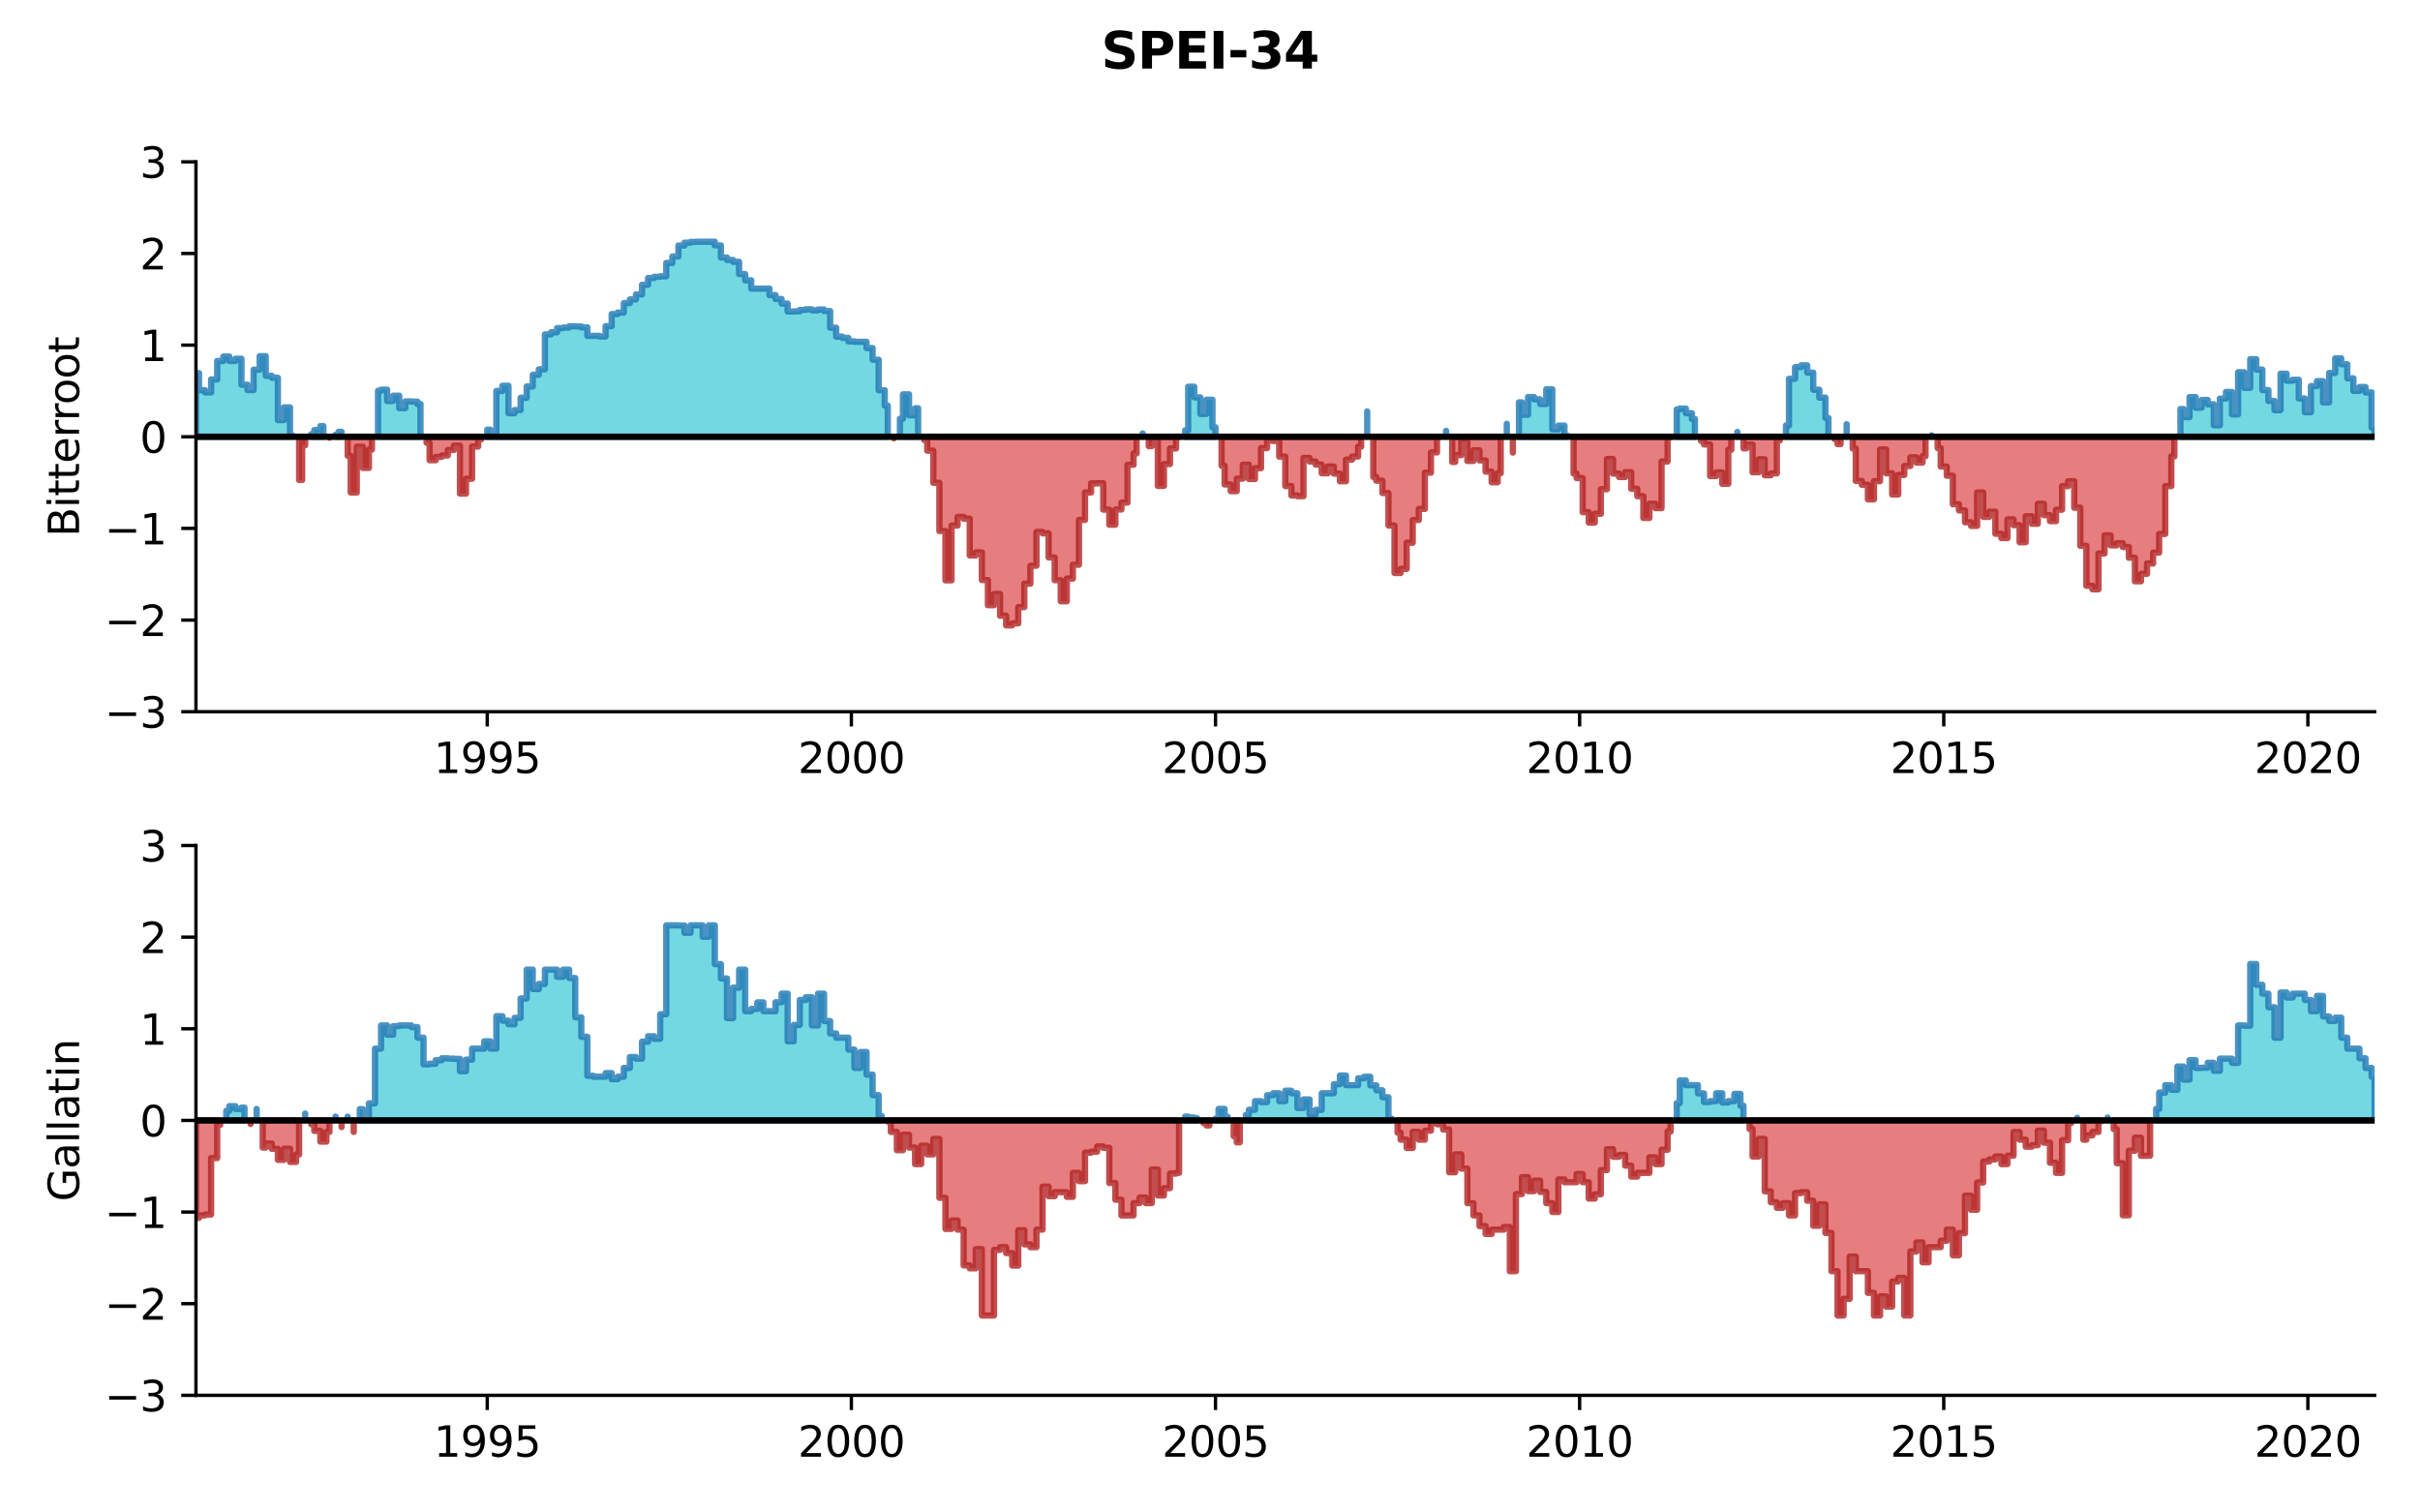 <?xml version="1.0" encoding="utf-8" standalone="no"?>
<!DOCTYPE svg PUBLIC "-//W3C//DTD SVG 1.1//EN"
  "http://www.w3.org/Graphics/SVG/1.1/DTD/svg11.dtd">
<svg xmlns:xlink="http://www.w3.org/1999/xlink" width="576pt" height="360pt" viewBox="0 0 576 360" xmlns="http://www.w3.org/2000/svg" version="1.1">
 <defs>
  <style type="text/css">*{stroke-linejoin: round; stroke-linecap: butt}</style>
 </defs>
 <g id="figure_1">
  <g id="patch_1">
   <path d="M 0 360 
L 576 360 
L 576 0 
L 0 0 
z
" style="fill: #ffffff"/>
  </g>
  <g id="axes_1">
   <g id="patch_2">
    <path d="M 46.64 169.4 
L 565.2 169.4 
L 565.2 38.52 
L 46.64 38.52 
z
" style="fill: #ffffff"/>
   </g>
   <g id="PolyCollection_1">
    <path d="M 46.64 103.96 
L 46.64 88.803 
L 47.362 88.803 
L 47.362 92.877 
L 48.807 92.877 
L 48.807 93.408 
L 50.251 93.408 
L 50.251 90.316 
L 51.696 90.316 
L 51.696 85.927 
L 53.14 85.927 
L 53.14 84.861 
L 54.585 84.861 
L 54.585 85.933 
L 56.029 85.933 
L 56.029 85.389 
L 57.473 85.389 
L 57.473 91.571 
L 58.918 91.571 
L 58.918 92.851 
L 60.362 92.851 
L 60.362 88.002 
L 61.807 88.002 
L 61.807 84.768 
L 63.251 84.768 
L 63.251 89.452 
L 64.696 89.452 
L 64.696 89.92 
L 66.14 89.92 
L 66.14 100.002 
L 67.585 100.002 
L 67.585 96.962 
L 69.029 96.962 
L 69.029 103.707 
L 69.751 103.707 
L 69.751 103.96 
L 69.751 103.96 
L 69.029 103.96 
L 69.029 103.96 
L 67.585 103.96 
L 67.585 103.96 
L 66.14 103.96 
L 66.14 103.96 
L 64.696 103.96 
L 64.696 103.96 
L 63.251 103.96 
L 63.251 103.96 
L 61.807 103.96 
L 61.807 103.96 
L 60.362 103.96 
L 60.362 103.96 
L 58.918 103.96 
L 58.918 103.96 
L 57.473 103.96 
L 57.473 103.96 
L 56.029 103.96 
L 56.029 103.96 
L 54.585 103.96 
L 54.585 103.96 
L 53.14 103.96 
L 53.14 103.96 
L 51.696 103.96 
L 51.696 103.96 
L 50.251 103.96 
L 50.251 103.96 
L 48.807 103.96 
L 48.807 103.96 
L 47.362 103.96 
L 47.362 103.96 
L 46.64 103.96 
z
" clip-path="url(#p5d4c7ff3d6)" style="fill: #17becf; fill-opacity: 0.6; stroke: #1f77b4; stroke-opacity: 0.8; stroke-width: 1.5"/>
    <path d="M 74.085 103.96 
L 74.085 103.348 
L 74.807 103.348 
L 74.807 102.368 
L 76.251 102.368 
L 76.251 101.423 
L 76.974 101.423 
L 76.974 103.96 
L 76.974 103.96 
L 76.251 103.96 
L 76.251 103.96 
L 74.807 103.96 
L 74.807 103.96 
L 74.085 103.96 
z
" clip-path="url(#p5d4c7ff3d6)" style="fill: #17becf; fill-opacity: 0.6; stroke: #1f77b4; stroke-opacity: 0.8; stroke-width: 1.5"/>
    <path d="M 79.863 103.96 
L 79.863 103.476 
L 80.585 103.476 
L 80.585 102.781 
L 81.307 102.781 
L 81.307 103.96 
L 81.307 103.96 
L 80.585 103.96 
L 80.585 103.96 
L 79.863 103.96 
z
" clip-path="url(#p5d4c7ff3d6)" style="fill: #17becf; fill-opacity: 0.6; stroke: #1f77b4; stroke-opacity: 0.8; stroke-width: 1.5"/>
    <path d="M 89.974 103.96 
L 89.974 93.021 
L 90.696 93.021 
L 90.696 92.74 
L 92.14 92.74 
L 92.14 95.442 
L 93.585 95.442 
L 93.585 94.179 
L 95.029 94.179 
L 95.029 97.144 
L 96.474 97.144 
L 96.474 95.539 
L 97.918 95.539 
L 97.918 95.601 
L 99.363 95.601 
L 99.363 96.157 
L 100.085 96.157 
L 100.085 103.96 
L 100.085 103.96 
L 99.363 103.96 
L 99.363 103.96 
L 97.918 103.96 
L 97.918 103.96 
L 96.474 103.96 
L 96.474 103.96 
L 95.029 103.96 
L 95.029 103.96 
L 93.585 103.96 
L 93.585 103.96 
L 92.14 103.96 
L 92.14 103.96 
L 90.696 103.96 
L 90.696 103.96 
L 89.974 103.96 
z
" clip-path="url(#p5d4c7ff3d6)" style="fill: #17becf; fill-opacity: 0.6; stroke: #1f77b4; stroke-opacity: 0.8; stroke-width: 1.5"/>
    <path d="M 115.974 103.96 
L 115.974 102.28 
L 116.696 102.28 
L 116.696 103.573 
L 118.141 103.573 
L 118.141 93.057 
L 119.585 93.057 
L 119.585 91.825 
L 121.03 91.825 
L 121.03 98.357 
L 122.474 98.357 
L 122.474 97.604 
L 123.918 97.604 
L 123.918 94.683 
L 125.363 94.683 
L 125.363 91.987 
L 126.807 91.987 
L 126.807 89.198 
L 128.252 89.198 
L 128.252 87.905 
L 129.696 87.905 
L 129.696 79.592 
L 131.141 79.592 
L 131.141 79.085 
L 132.585 79.085 
L 132.585 78.103 
L 134.03 78.103 
L 134.03 77.96 
L 135.474 77.96 
L 135.474 77.656 
L 136.919 77.656 
L 136.919 77.7 
L 138.363 77.7 
L 138.363 77.915 
L 139.807 77.915 
L 139.807 79.944 
L 141.252 79.944 
L 141.252 79.933 
L 142.696 79.933 
L 142.696 80.092 
L 144.141 80.092 
L 144.141 77.638 
L 145.585 77.638 
L 145.585 74.752 
L 147.03 74.752 
L 147.03 74.396 
L 148.474 74.396 
L 148.474 72.136 
L 149.919 72.136 
L 149.919 71.268 
L 151.363 71.268 
L 151.363 70.081 
L 152.808 70.081 
L 152.808 67.79 
L 154.252 67.79 
L 154.252 66.176 
L 155.696 66.176 
L 155.696 65.874 
L 157.141 65.874 
L 157.141 65.769 
L 158.585 65.769 
L 158.585 62.594 
L 160.03 62.594 
L 160.03 61.048 
L 161.474 61.048 
L 161.474 58.439 
L 162.919 58.439 
L 162.919 57.758 
L 164.363 57.758 
L 164.363 57.569 
L 165.808 57.569 
L 165.808 57.531 
L 167.252 57.531 
L 167.252 57.536 
L 168.697 57.536 
L 168.697 57.534 
L 170.141 57.534 
L 170.141 58.407 
L 171.586 58.407 
L 171.586 61.297 
L 173.03 61.297 
L 173.03 61.877 
L 174.474 61.877 
L 174.474 62.318 
L 175.919 62.318 
L 175.919 65.235 
L 177.363 65.235 
L 177.363 66.72 
L 178.808 66.72 
L 178.808 68.693 
L 180.252 68.693 
L 180.252 68.702 
L 181.697 68.702 
L 181.697 68.687 
L 183.141 68.687 
L 183.141 70.238 
L 184.586 70.238 
L 184.586 71.165 
L 186.03 71.165 
L 186.03 72.257 
L 187.475 72.257 
L 187.475 74.151 
L 188.919 74.151 
L 188.919 74.106 
L 190.363 74.106 
L 190.363 73.764 
L 191.808 73.764 
L 191.808 73.623 
L 193.252 73.623 
L 193.252 73.868 
L 194.697 73.868 
L 194.697 73.669 
L 196.141 73.669 
L 196.141 74.03 
L 197.586 74.03 
L 197.586 77.995 
L 199.03 77.995 
L 199.03 80.117 
L 200.475 80.117 
L 200.475 80.425 
L 201.919 80.425 
L 201.919 81.251 
L 203.364 81.251 
L 203.364 81.353 
L 204.808 81.353 
L 204.808 81.36 
L 206.252 81.36 
L 206.252 82.851 
L 207.697 82.851 
L 207.697 85.627 
L 209.141 85.627 
L 209.141 92.879 
L 210.586 92.879 
L 210.586 96.538 
L 211.308 96.538 
L 211.308 103.96 
L 211.308 103.96 
L 210.586 103.96 
L 210.586 103.96 
L 209.141 103.96 
L 209.141 103.96 
L 207.697 103.96 
L 207.697 103.96 
L 206.252 103.96 
L 206.252 103.96 
L 204.808 103.96 
L 204.808 103.96 
L 203.364 103.96 
L 203.364 103.96 
L 201.919 103.96 
L 201.919 103.96 
L 200.475 103.96 
L 200.475 103.96 
L 199.03 103.96 
L 199.03 103.96 
L 197.586 103.96 
L 197.586 103.96 
L 196.141 103.96 
L 196.141 103.96 
L 194.697 103.96 
L 194.697 103.96 
L 193.252 103.96 
L 193.252 103.96 
L 191.808 103.96 
L 191.808 103.96 
L 190.363 103.96 
L 190.363 103.96 
L 188.919 103.96 
L 188.919 103.96 
L 187.475 103.96 
L 187.475 103.96 
L 186.03 103.96 
L 186.03 103.96 
L 184.586 103.96 
L 184.586 103.96 
L 183.141 103.96 
L 183.141 103.96 
L 181.697 103.96 
L 181.697 103.96 
L 180.252 103.96 
L 180.252 103.96 
L 178.808 103.96 
L 178.808 103.96 
L 177.363 103.96 
L 177.363 103.96 
L 175.919 103.96 
L 175.919 103.96 
L 174.474 103.96 
L 174.474 103.96 
L 173.03 103.96 
L 173.03 103.96 
L 171.586 103.96 
L 171.586 103.96 
L 170.141 103.96 
L 170.141 103.96 
L 168.697 103.96 
L 168.697 103.96 
L 167.252 103.96 
L 167.252 103.96 
L 165.808 103.96 
L 165.808 103.96 
L 164.363 103.96 
L 164.363 103.96 
L 162.919 103.96 
L 162.919 103.96 
L 161.474 103.96 
L 161.474 103.96 
L 160.03 103.96 
L 160.03 103.96 
L 158.585 103.96 
L 158.585 103.96 
L 157.141 103.96 
L 157.141 103.96 
L 155.696 103.96 
L 155.696 103.96 
L 154.252 103.96 
L 154.252 103.96 
L 152.808 103.96 
L 152.808 103.96 
L 151.363 103.96 
L 151.363 103.96 
L 149.919 103.96 
L 149.919 103.96 
L 148.474 103.96 
L 148.474 103.96 
L 147.03 103.96 
L 147.03 103.96 
L 145.585 103.96 
L 145.585 103.96 
L 144.141 103.96 
L 144.141 103.96 
L 142.696 103.96 
L 142.696 103.96 
L 141.252 103.96 
L 141.252 103.96 
L 139.807 103.96 
L 139.807 103.96 
L 138.363 103.96 
L 138.363 103.96 
L 136.919 103.96 
L 136.919 103.96 
L 135.474 103.96 
L 135.474 103.96 
L 134.03 103.96 
L 134.03 103.96 
L 132.585 103.96 
L 132.585 103.96 
L 131.141 103.96 
L 131.141 103.96 
L 129.696 103.96 
L 129.696 103.96 
L 128.252 103.96 
L 128.252 103.96 
L 126.807 103.96 
L 126.807 103.96 
L 125.363 103.96 
L 125.363 103.96 
L 123.918 103.96 
L 123.918 103.96 
L 122.474 103.96 
L 122.474 103.96 
L 121.03 103.96 
L 121.03 103.96 
L 119.585 103.96 
L 119.585 103.96 
L 118.141 103.96 
L 118.141 103.96 
L 116.696 103.96 
L 116.696 103.96 
L 115.974 103.96 
z
" clip-path="url(#p5d4c7ff3d6)" style="fill: #17becf; fill-opacity: 0.6; stroke: #1f77b4; stroke-opacity: 0.8; stroke-width: 1.5"/>
    <path d="M 214.197 103.96 
L 214.197 99.675 
L 214.919 99.675 
L 214.919 93.861 
L 216.364 93.861 
L 216.364 98.86 
L 217.808 98.86 
L 217.808 97.18 
L 218.53 97.18 
L 218.53 103.96 
L 218.53 103.96 
L 217.808 103.96 
L 217.808 103.96 
L 216.364 103.96 
L 216.364 103.96 
L 214.919 103.96 
L 214.919 103.96 
L 214.197 103.96 
z
" clip-path="url(#p5d4c7ff3d6)" style="fill: #17becf; fill-opacity: 0.6; stroke: #1f77b4; stroke-opacity: 0.8; stroke-width: 1.5"/>
    <path d="M 271.975 103.96 
L 271.975 103.166 
L 271.975 103.166 
L 271.975 103.96 
L 271.975 103.96 
L 271.975 103.96 
z
" clip-path="url(#p5d4c7ff3d6)" style="fill: #17becf; fill-opacity: 0.6; stroke: #1f77b4; stroke-opacity: 0.8; stroke-width: 1.5"/>
    <path d="M 282.086 103.96 
L 282.086 102.437 
L 282.809 102.437 
L 282.809 92.044 
L 284.253 92.044 
L 284.253 94.59 
L 285.698 94.59 
L 285.698 98.52 
L 287.142 98.52 
L 287.142 95.146 
L 288.587 95.146 
L 288.587 101.695 
L 289.309 101.695 
L 289.309 103.96 
L 289.309 103.96 
L 288.587 103.96 
L 288.587 103.96 
L 287.142 103.96 
L 287.142 103.96 
L 285.698 103.96 
L 285.698 103.96 
L 284.253 103.96 
L 284.253 103.96 
L 282.809 103.96 
L 282.809 103.96 
L 282.086 103.96 
z
" clip-path="url(#p5d4c7ff3d6)" style="fill: #17becf; fill-opacity: 0.6; stroke: #1f77b4; stroke-opacity: 0.8; stroke-width: 1.5"/>
    <path d="M 325.42 103.96 
L 325.42 97.931 
L 325.42 97.931 
L 325.42 103.96 
L 325.42 103.96 
L 325.42 103.96 
z
" clip-path="url(#p5d4c7ff3d6)" style="fill: #17becf; fill-opacity: 0.6; stroke: #1f77b4; stroke-opacity: 0.8; stroke-width: 1.5"/>
    <path d="M 344.198 103.96 
L 344.198 102.557 
L 344.198 102.557 
L 344.198 103.96 
L 344.198 103.96 
L 344.198 103.96 
z
" clip-path="url(#p5d4c7ff3d6)" style="fill: #17becf; fill-opacity: 0.6; stroke: #1f77b4; stroke-opacity: 0.8; stroke-width: 1.5"/>
    <path d="M 358.643 103.96 
L 358.643 100.877 
L 358.643 100.877 
L 358.643 103.96 
L 358.643 103.96 
L 358.643 103.96 
z
" clip-path="url(#p5d4c7ff3d6)" style="fill: #17becf; fill-opacity: 0.6; stroke: #1f77b4; stroke-opacity: 0.8; stroke-width: 1.5"/>
    <path d="M 361.532 103.96 
L 361.532 95.771 
L 362.254 95.771 
L 362.254 98.702 
L 363.698 98.702 
L 363.698 94.503 
L 365.143 94.503 
L 365.143 95.046 
L 366.587 95.046 
L 366.587 96.162 
L 368.032 96.162 
L 368.032 92.648 
L 369.476 92.648 
L 369.476 102.194 
L 370.921 102.194 
L 370.921 101.295 
L 372.365 101.295 
L 372.365 103.697 
L 373.087 103.697 
L 373.087 103.96 
L 373.087 103.96 
L 372.365 103.96 
L 372.365 103.96 
L 370.921 103.96 
L 370.921 103.96 
L 369.476 103.96 
L 369.476 103.96 
L 368.032 103.96 
L 368.032 103.96 
L 366.587 103.96 
L 366.587 103.96 
L 365.143 103.96 
L 365.143 103.96 
L 363.698 103.96 
L 363.698 103.96 
L 362.254 103.96 
L 362.254 103.96 
L 361.532 103.96 
z
" clip-path="url(#p5d4c7ff3d6)" style="fill: #17becf; fill-opacity: 0.6; stroke: #1f77b4; stroke-opacity: 0.8; stroke-width: 1.5"/>
    <path d="M 399.087 103.96 
L 399.087 97.445 
L 399.81 97.445 
L 399.81 97.241 
L 401.254 97.241 
L 401.254 98.352 
L 402.699 98.352 
L 402.699 99.72 
L 403.421 99.72 
L 403.421 103.96 
L 403.421 103.96 
L 402.699 103.96 
L 402.699 103.96 
L 401.254 103.96 
L 401.254 103.96 
L 399.81 103.96 
L 399.81 103.96 
L 399.087 103.96 
z
" clip-path="url(#p5d4c7ff3d6)" style="fill: #17becf; fill-opacity: 0.6; stroke: #1f77b4; stroke-opacity: 0.8; stroke-width: 1.5"/>
    <path d="M 413.532 103.96 
L 413.532 102.806 
L 413.532 102.806 
L 413.532 103.96 
L 413.532 103.96 
L 413.532 103.96 
z
" clip-path="url(#p5d4c7ff3d6)" style="fill: #17becf; fill-opacity: 0.6; stroke: #1f77b4; stroke-opacity: 0.8; stroke-width: 1.5"/>
    <path d="M 425.088 103.96 
L 425.088 101.269 
L 425.81 101.269 
L 425.81 90.165 
L 427.254 90.165 
L 427.254 87.381 
L 428.699 87.381 
L 428.699 86.954 
L 430.143 86.954 
L 430.143 88.695 
L 431.588 88.695 
L 431.588 92.76 
L 433.032 92.76 
L 433.032 94.64 
L 434.477 94.64 
L 434.477 99.489 
L 435.199 99.489 
L 435.199 103.96 
L 435.199 103.96 
L 434.477 103.96 
L 434.477 103.96 
L 433.032 103.96 
L 433.032 103.96 
L 431.588 103.96 
L 431.588 103.96 
L 430.143 103.96 
L 430.143 103.96 
L 428.699 103.96 
L 428.699 103.96 
L 427.254 103.96 
L 427.254 103.96 
L 425.81 103.96 
L 425.81 103.96 
L 425.088 103.96 
z
" clip-path="url(#p5d4c7ff3d6)" style="fill: #17becf; fill-opacity: 0.6; stroke: #1f77b4; stroke-opacity: 0.8; stroke-width: 1.5"/>
    <path d="M 439.532 103.96 
L 439.532 100.962 
L 439.532 100.962 
L 439.532 103.96 
L 439.532 103.96 
L 439.532 103.96 
z
" clip-path="url(#p5d4c7ff3d6)" style="fill: #17becf; fill-opacity: 0.6; stroke: #1f77b4; stroke-opacity: 0.8; stroke-width: 1.5"/>
    <path d="M 459.755 103.96 
L 459.755 103.611 
L 459.755 103.611 
L 459.755 103.96 
L 459.755 103.96 
L 459.755 103.96 
z
" clip-path="url(#p5d4c7ff3d6)" style="fill: #17becf; fill-opacity: 0.6; stroke: #1f77b4; stroke-opacity: 0.8; stroke-width: 1.5"/>
    <path d="M 518.977 103.96 
L 518.977 97.365 
L 519.7 97.365 
L 519.7 99.294 
L 521.144 99.294 
L 521.144 94.518 
L 522.589 94.518 
L 522.589 97.041 
L 524.033 97.041 
L 524.033 95.198 
L 525.477 95.198 
L 525.477 96.233 
L 526.922 96.233 
L 526.922 101.226 
L 528.366 101.226 
L 528.366 94.874 
L 529.811 94.874 
L 529.811 93.288 
L 531.255 93.288 
L 531.255 98.63 
L 532.7 98.63 
L 532.7 88.592 
L 534.144 88.592 
L 534.144 92.314 
L 535.589 92.314 
L 535.589 85.492 
L 537.033 85.492 
L 537.033 87.97 
L 538.478 87.97 
L 538.478 92.834 
L 539.922 92.834 
L 539.922 95.429 
L 541.366 95.429 
L 541.366 97.629 
L 542.811 97.629 
L 542.811 88.945 
L 544.255 88.945 
L 544.255 90.616 
L 545.7 90.616 
L 545.7 90.388 
L 547.144 90.388 
L 547.144 94.844 
L 548.589 94.844 
L 548.589 98.123 
L 550.033 98.123 
L 550.033 91.899 
L 551.478 91.899 
L 551.478 90.708 
L 552.922 90.708 
L 552.922 95.776 
L 554.367 95.776 
L 554.367 88.771 
L 555.811 88.771 
L 555.811 85.289 
L 557.255 85.289 
L 557.255 86.701 
L 558.7 86.701 
L 558.7 90.047 
L 560.144 90.047 
L 560.144 93.043 
L 561.589 93.043 
L 561.589 92.117 
L 563.033 92.117 
L 563.033 93.404 
L 564.478 93.404 
L 564.478 101.788 
L 565.2 101.788 
L 565.2 103.96 
L 565.2 103.96 
L 564.478 103.96 
L 564.478 103.96 
L 563.033 103.96 
L 563.033 103.96 
L 561.589 103.96 
L 561.589 103.96 
L 560.144 103.96 
L 560.144 103.96 
L 558.7 103.96 
L 558.7 103.96 
L 557.255 103.96 
L 557.255 103.96 
L 555.811 103.96 
L 555.811 103.96 
L 554.367 103.96 
L 554.367 103.96 
L 552.922 103.96 
L 552.922 103.96 
L 551.478 103.96 
L 551.478 103.96 
L 550.033 103.96 
L 550.033 103.96 
L 548.589 103.96 
L 548.589 103.96 
L 547.144 103.96 
L 547.144 103.96 
L 545.7 103.96 
L 545.7 103.96 
L 544.255 103.96 
L 544.255 103.96 
L 542.811 103.96 
L 542.811 103.96 
L 541.366 103.96 
L 541.366 103.96 
L 539.922 103.96 
L 539.922 103.96 
L 538.478 103.96 
L 538.478 103.96 
L 537.033 103.96 
L 537.033 103.96 
L 535.589 103.96 
L 535.589 103.96 
L 534.144 103.96 
L 534.144 103.96 
L 532.7 103.96 
L 532.7 103.96 
L 531.255 103.96 
L 531.255 103.96 
L 529.811 103.96 
L 529.811 103.96 
L 528.366 103.96 
L 528.366 103.96 
L 526.922 103.96 
L 526.922 103.96 
L 525.477 103.96 
L 525.477 103.96 
L 524.033 103.96 
L 524.033 103.96 
L 522.589 103.96 
L 522.589 103.96 
L 521.144 103.96 
L 521.144 103.96 
L 519.7 103.96 
L 519.7 103.96 
L 518.977 103.96 
z
" clip-path="url(#p5d4c7ff3d6)" style="fill: #17becf; fill-opacity: 0.6; stroke: #1f77b4; stroke-opacity: 0.8; stroke-width: 1.5"/>
   </g>
   <g id="PolyCollection_2">
    <path d="M 71.196 103.96 
L 71.196 114.249 
L 71.918 114.249 
L 71.918 105.968 
L 72.64 105.968 
L 72.64 103.96 
L 72.64 103.96 
L 71.918 103.96 
L 71.918 103.96 
L 71.196 103.96 
z
" clip-path="url(#p5d4c7ff3d6)" style="fill: #d62728; fill-opacity: 0.6; stroke: #b22222; stroke-opacity: 0.8; stroke-width: 1.5"/>
    <path d="M 78.418 103.96 
L 78.418 104.18 
L 78.418 104.18 
L 78.418 103.96 
L 78.418 103.96 
L 78.418 103.96 
z
" clip-path="url(#p5d4c7ff3d6)" style="fill: #d62728; fill-opacity: 0.6; stroke: #b22222; stroke-opacity: 0.8; stroke-width: 1.5"/>
    <path d="M 82.751 103.96 
L 82.751 108.475 
L 83.474 108.475 
L 83.474 117.214 
L 84.918 117.214 
L 84.918 106.336 
L 86.363 106.336 
L 86.363 111.383 
L 87.807 111.383 
L 87.807 106.994 
L 88.529 106.994 
L 88.529 103.96 
L 88.529 103.96 
L 87.807 103.96 
L 87.807 103.96 
L 86.363 103.96 
L 86.363 103.96 
L 84.918 103.96 
L 84.918 103.96 
L 83.474 103.96 
L 83.474 103.96 
L 82.751 103.96 
z
" clip-path="url(#p5d4c7ff3d6)" style="fill: #d62728; fill-opacity: 0.6; stroke: #b22222; stroke-opacity: 0.8; stroke-width: 1.5"/>
    <path d="M 101.529 103.96 
L 101.529 105.372 
L 102.252 105.372 
L 102.252 109.536 
L 103.696 109.536 
L 103.696 108.742 
L 105.141 108.742 
L 105.141 108.408 
L 106.585 108.408 
L 106.585 107.1 
L 108.029 107.1 
L 108.029 106.073 
L 109.474 106.073 
L 109.474 117.492 
L 110.918 117.492 
L 110.918 113.956 
L 112.363 113.956 
L 112.363 106.286 
L 113.807 106.286 
L 113.807 104.58 
L 114.529 104.58 
L 114.529 103.96 
L 114.529 103.96 
L 113.807 103.96 
L 113.807 103.96 
L 112.363 103.96 
L 112.363 103.96 
L 110.918 103.96 
L 110.918 103.96 
L 109.474 103.96 
L 109.474 103.96 
L 108.029 103.96 
L 108.029 103.96 
L 106.585 103.96 
L 106.585 103.96 
L 105.141 103.96 
L 105.141 103.96 
L 103.696 103.96 
L 103.696 103.96 
L 102.252 103.96 
L 102.252 103.96 
L 101.529 103.96 
z
" clip-path="url(#p5d4c7ff3d6)" style="fill: #d62728; fill-opacity: 0.6; stroke: #b22222; stroke-opacity: 0.8; stroke-width: 1.5"/>
    <path d="M 212.753 103.96 
L 212.753 104.326 
L 212.753 104.326 
L 212.753 103.96 
L 212.753 103.96 
L 212.753 103.96 
z
" clip-path="url(#p5d4c7ff3d6)" style="fill: #d62728; fill-opacity: 0.6; stroke: #b22222; stroke-opacity: 0.8; stroke-width: 1.5"/>
    <path d="M 219.975 103.96 
L 219.975 104.717 
L 220.697 104.717 
L 220.697 107.27 
L 222.142 107.27 
L 222.142 114.921 
L 223.586 114.921 
L 223.586 126.392 
L 225.03 126.392 
L 225.03 138.133 
L 226.475 138.133 
L 226.475 125.096 
L 227.919 125.096 
L 227.919 123.037 
L 229.364 123.037 
L 229.364 123.451 
L 230.808 123.451 
L 230.808 132.201 
L 232.253 132.201 
L 232.253 131.483 
L 233.697 131.483 
L 233.697 138.065 
L 235.142 138.065 
L 235.142 144.051 
L 236.586 144.051 
L 236.586 141.372 
L 238.031 141.372 
L 238.031 146.558 
L 239.475 146.558 
L 239.475 148.855 
L 240.919 148.855 
L 240.919 148.372 
L 242.364 148.372 
L 242.364 144.502 
L 243.808 144.502 
L 243.808 138.925 
L 245.253 138.925 
L 245.253 134.653 
L 246.697 134.653 
L 246.697 126.616 
L 248.142 126.616 
L 248.142 126.953 
L 249.586 126.953 
L 249.586 132.69 
L 251.031 132.69 
L 251.031 138.094 
L 252.475 138.094 
L 252.475 143.106 
L 253.92 143.106 
L 253.92 137.705 
L 255.364 137.705 
L 255.364 134.423 
L 256.808 134.423 
L 256.808 123.747 
L 258.253 123.747 
L 258.253 117.229 
L 259.697 117.229 
L 259.697 115.066 
L 261.142 115.066 
L 261.142 115.007 
L 262.586 115.007 
L 262.586 121.306 
L 264.031 121.306 
L 264.031 124.89 
L 265.475 124.89 
L 265.475 121.276 
L 266.92 121.276 
L 266.92 119.633 
L 268.364 119.633 
L 268.364 110.632 
L 269.809 110.632 
L 269.809 107.917 
L 270.531 107.917 
L 270.531 103.96 
L 270.531 103.96 
L 269.809 103.96 
L 269.809 103.96 
L 268.364 103.96 
L 268.364 103.96 
L 266.92 103.96 
L 266.92 103.96 
L 265.475 103.96 
L 265.475 103.96 
L 264.031 103.96 
L 264.031 103.96 
L 262.586 103.96 
L 262.586 103.96 
L 261.142 103.96 
L 261.142 103.96 
L 259.697 103.96 
L 259.697 103.96 
L 258.253 103.96 
L 258.253 103.96 
L 256.808 103.96 
L 256.808 103.96 
L 255.364 103.96 
L 255.364 103.96 
L 253.92 103.96 
L 253.92 103.96 
L 252.475 103.96 
L 252.475 103.96 
L 251.031 103.96 
L 251.031 103.96 
L 249.586 103.96 
L 249.586 103.96 
L 248.142 103.96 
L 248.142 103.96 
L 246.697 103.96 
L 246.697 103.96 
L 245.253 103.96 
L 245.253 103.96 
L 243.808 103.96 
L 243.808 103.96 
L 242.364 103.96 
L 242.364 103.96 
L 240.919 103.96 
L 240.919 103.96 
L 239.475 103.96 
L 239.475 103.96 
L 238.031 103.96 
L 238.031 103.96 
L 236.586 103.96 
L 236.586 103.96 
L 235.142 103.96 
L 235.142 103.96 
L 233.697 103.96 
L 233.697 103.96 
L 232.253 103.96 
L 232.253 103.96 
L 230.808 103.96 
L 230.808 103.96 
L 229.364 103.96 
L 229.364 103.96 
L 227.919 103.96 
L 227.919 103.96 
L 226.475 103.96 
L 226.475 103.96 
L 225.03 103.96 
L 225.03 103.96 
L 223.586 103.96 
L 223.586 103.96 
L 222.142 103.96 
L 222.142 103.96 
L 220.697 103.96 
L 220.697 103.96 
L 219.975 103.96 
z
" clip-path="url(#p5d4c7ff3d6)" style="fill: #d62728; fill-opacity: 0.6; stroke: #b22222; stroke-opacity: 0.8; stroke-width: 1.5"/>
    <path d="M 273.42 103.96 
L 273.42 106.18 
L 274.142 106.18 
L 274.142 104.683 
L 275.586 104.683 
L 275.586 115.647 
L 277.031 115.647 
L 277.031 110.459 
L 278.475 110.459 
L 278.475 106.739 
L 279.92 106.739 
L 279.92 104.015 
L 280.642 104.015 
L 280.642 103.96 
L 280.642 103.96 
L 279.92 103.96 
L 279.92 103.96 
L 278.475 103.96 
L 278.475 103.96 
L 277.031 103.96 
L 277.031 103.96 
L 275.586 103.96 
L 275.586 103.96 
L 274.142 103.96 
L 274.142 103.96 
L 273.42 103.96 
z
" clip-path="url(#p5d4c7ff3d6)" style="fill: #d62728; fill-opacity: 0.6; stroke: #b22222; stroke-opacity: 0.8; stroke-width: 1.5"/>
    <path d="M 290.753 103.96 
L 290.753 110.855 
L 291.475 110.855 
L 291.475 115.316 
L 292.92 115.316 
L 292.92 116.901 
L 294.364 116.901 
L 294.364 113.921 
L 295.809 113.921 
L 295.809 110.607 
L 297.253 110.607 
L 297.253 114.024 
L 298.698 114.024 
L 298.698 111.434 
L 300.142 111.434 
L 300.142 106.655 
L 301.587 106.655 
L 301.587 104.883 
L 303.031 104.883 
L 303.031 104.951 
L 304.476 104.951 
L 304.476 108.682 
L 305.92 108.682 
L 305.92 115.682 
L 307.364 115.682 
L 307.364 117.922 
L 308.809 117.922 
L 308.809 118.104 
L 310.253 118.104 
L 310.253 108.992 
L 311.698 108.992 
L 311.698 109.845 
L 313.142 109.845 
L 313.142 110.576 
L 314.587 110.576 
L 314.587 112.649 
L 316.031 112.649 
L 316.031 111.043 
L 317.476 111.043 
L 317.476 112.73 
L 318.92 112.73 
L 318.92 114.547 
L 320.365 114.547 
L 320.365 109.396 
L 321.809 109.396 
L 321.809 108.662 
L 323.253 108.662 
L 323.253 106.32 
L 323.976 106.32 
L 323.976 103.96 
L 323.976 103.96 
L 323.253 103.96 
L 323.253 103.96 
L 321.809 103.96 
L 321.809 103.96 
L 320.365 103.96 
L 320.365 103.96 
L 318.92 103.96 
L 318.92 103.96 
L 317.476 103.96 
L 317.476 103.96 
L 316.031 103.96 
L 316.031 103.96 
L 314.587 103.96 
L 314.587 103.96 
L 313.142 103.96 
L 313.142 103.96 
L 311.698 103.96 
L 311.698 103.96 
L 310.253 103.96 
L 310.253 103.96 
L 308.809 103.96 
L 308.809 103.96 
L 307.364 103.96 
L 307.364 103.96 
L 305.92 103.96 
L 305.92 103.96 
L 304.476 103.96 
L 304.476 103.96 
L 303.031 103.96 
L 303.031 103.96 
L 301.587 103.96 
L 301.587 103.96 
L 300.142 103.96 
L 300.142 103.96 
L 298.698 103.96 
L 298.698 103.96 
L 297.253 103.96 
L 297.253 103.96 
L 295.809 103.96 
L 295.809 103.96 
L 294.364 103.96 
L 294.364 103.96 
L 292.92 103.96 
L 292.92 103.96 
L 291.475 103.96 
L 291.475 103.96 
L 290.753 103.96 
z
" clip-path="url(#p5d4c7ff3d6)" style="fill: #d62728; fill-opacity: 0.6; stroke: #b22222; stroke-opacity: 0.8; stroke-width: 1.5"/>
    <path d="M 326.865 103.96 
L 326.865 113.527 
L 327.587 113.527 
L 327.587 114.418 
L 329.031 114.418 
L 329.031 117.347 
L 330.476 117.347 
L 330.476 125.095 
L 331.92 125.095 
L 331.92 136.382 
L 333.365 136.382 
L 333.365 135.41 
L 334.809 135.41 
L 334.809 129.175 
L 336.254 129.175 
L 336.254 123.776 
L 337.698 123.776 
L 337.698 121.139 
L 339.143 121.139 
L 339.143 112.511 
L 340.587 112.511 
L 340.587 107.676 
L 342.031 107.676 
L 342.031 104.02 
L 342.754 104.02 
L 342.754 103.96 
L 342.754 103.96 
L 342.031 103.96 
L 342.031 103.96 
L 340.587 103.96 
L 340.587 103.96 
L 339.143 103.96 
L 339.143 103.96 
L 337.698 103.96 
L 337.698 103.96 
L 336.254 103.96 
L 336.254 103.96 
L 334.809 103.96 
L 334.809 103.96 
L 333.365 103.96 
L 333.365 103.96 
L 331.92 103.96 
L 331.92 103.96 
L 330.476 103.96 
L 330.476 103.96 
L 329.031 103.96 
L 329.031 103.96 
L 327.587 103.96 
L 327.587 103.96 
L 326.865 103.96 
z
" clip-path="url(#p5d4c7ff3d6)" style="fill: #d62728; fill-opacity: 0.6; stroke: #b22222; stroke-opacity: 0.8; stroke-width: 1.5"/>
    <path d="M 345.643 103.96 
L 345.643 109.95 
L 346.365 109.95 
L 346.365 108.339 
L 347.809 108.339 
L 347.809 105.133 
L 349.254 105.133 
L 349.254 109.716 
L 350.698 109.716 
L 350.698 107.184 
L 352.143 107.184 
L 352.143 109.588 
L 353.587 109.588 
L 353.587 112.246 
L 355.032 112.246 
L 355.032 114.781 
L 356.476 114.781 
L 356.476 112.618 
L 357.198 112.618 
L 357.198 103.96 
L 357.198 103.96 
L 356.476 103.96 
L 356.476 103.96 
L 355.032 103.96 
L 355.032 103.96 
L 353.587 103.96 
L 353.587 103.96 
L 352.143 103.96 
L 352.143 103.96 
L 350.698 103.96 
L 350.698 103.96 
L 349.254 103.96 
L 349.254 103.96 
L 347.809 103.96 
L 347.809 103.96 
L 346.365 103.96 
L 346.365 103.96 
L 345.643 103.96 
z
" clip-path="url(#p5d4c7ff3d6)" style="fill: #d62728; fill-opacity: 0.6; stroke: #b22222; stroke-opacity: 0.8; stroke-width: 1.5"/>
    <path d="M 360.087 103.96 
L 360.087 107.726 
L 360.087 107.726 
L 360.087 103.96 
L 360.087 103.96 
L 360.087 103.96 
z
" clip-path="url(#p5d4c7ff3d6)" style="fill: #d62728; fill-opacity: 0.6; stroke: #b22222; stroke-opacity: 0.8; stroke-width: 1.5"/>
    <path d="M 374.532 103.96 
L 374.532 112.716 
L 375.254 112.716 
L 375.254 113.791 
L 376.698 113.791 
L 376.698 121.901 
L 378.143 121.901 
L 378.143 124.383 
L 379.587 124.383 
L 379.587 122.287 
L 381.032 122.287 
L 381.032 116.447 
L 382.476 116.447 
L 382.476 109.259 
L 383.921 109.259 
L 383.921 112.725 
L 385.365 112.725 
L 385.365 113.54 
L 386.81 113.54 
L 386.81 112.396 
L 388.254 112.396 
L 388.254 116.335 
L 389.698 116.335 
L 389.698 118.105 
L 391.143 118.105 
L 391.143 123.289 
L 392.587 123.289 
L 392.587 119.896 
L 394.032 119.896 
L 394.032 120.952 
L 395.476 120.952 
L 395.476 109.846 
L 396.921 109.846 
L 396.921 104.111 
L 397.643 104.111 
L 397.643 103.96 
L 397.643 103.96 
L 396.921 103.96 
L 396.921 103.96 
L 395.476 103.96 
L 395.476 103.96 
L 394.032 103.96 
L 394.032 103.96 
L 392.587 103.96 
L 392.587 103.96 
L 391.143 103.96 
L 391.143 103.96 
L 389.698 103.96 
L 389.698 103.96 
L 388.254 103.96 
L 388.254 103.96 
L 386.81 103.96 
L 386.81 103.96 
L 385.365 103.96 
L 385.365 103.96 
L 383.921 103.96 
L 383.921 103.96 
L 382.476 103.96 
L 382.476 103.96 
L 381.032 103.96 
L 381.032 103.96 
L 379.587 103.96 
L 379.587 103.96 
L 378.143 103.96 
L 378.143 103.96 
L 376.698 103.96 
L 376.698 103.96 
L 375.254 103.96 
L 375.254 103.96 
L 374.532 103.96 
z
" clip-path="url(#p5d4c7ff3d6)" style="fill: #d62728; fill-opacity: 0.6; stroke: #b22222; stroke-opacity: 0.8; stroke-width: 1.5"/>
    <path d="M 404.865 103.96 
L 404.865 104.924 
L 405.588 104.924 
L 405.588 105.787 
L 407.032 105.787 
L 407.032 113.319 
L 408.476 113.319 
L 408.476 112.452 
L 409.921 112.452 
L 409.921 115.154 
L 411.365 115.154 
L 411.365 107.052 
L 412.088 107.052 
L 412.088 103.96 
L 412.088 103.96 
L 411.365 103.96 
L 411.365 103.96 
L 409.921 103.96 
L 409.921 103.96 
L 408.476 103.96 
L 408.476 103.96 
L 407.032 103.96 
L 407.032 103.96 
L 405.588 103.96 
L 405.588 103.96 
L 404.865 103.96 
z
" clip-path="url(#p5d4c7ff3d6)" style="fill: #d62728; fill-opacity: 0.6; stroke: #b22222; stroke-opacity: 0.8; stroke-width: 1.5"/>
    <path d="M 414.976 103.96 
L 414.976 106.702 
L 415.699 106.702 
L 415.699 105.834 
L 417.143 105.834 
L 417.143 112.413 
L 418.588 112.413 
L 418.588 109.32 
L 420.032 109.32 
L 420.032 113.122 
L 421.477 113.122 
L 421.477 112.673 
L 422.921 112.673 
L 422.921 104.813 
L 423.643 104.813 
L 423.643 103.96 
L 423.643 103.96 
L 422.921 103.96 
L 422.921 103.96 
L 421.477 103.96 
L 421.477 103.96 
L 420.032 103.96 
L 420.032 103.96 
L 418.588 103.96 
L 418.588 103.96 
L 417.143 103.96 
L 417.143 103.96 
L 415.699 103.96 
L 415.699 103.96 
L 414.976 103.96 
z
" clip-path="url(#p5d4c7ff3d6)" style="fill: #d62728; fill-opacity: 0.6; stroke: #b22222; stroke-opacity: 0.8; stroke-width: 1.5"/>
    <path d="M 436.643 103.96 
L 436.643 104.505 
L 437.366 104.505 
L 437.366 105.705 
L 438.088 105.705 
L 438.088 103.96 
L 438.088 103.96 
L 437.366 103.96 
L 437.366 103.96 
L 436.643 103.96 
z
" clip-path="url(#p5d4c7ff3d6)" style="fill: #d62728; fill-opacity: 0.6; stroke: #b22222; stroke-opacity: 0.8; stroke-width: 1.5"/>
    <path d="M 440.977 103.96 
L 440.977 106.75 
L 441.699 106.75 
L 441.699 114.47 
L 443.143 114.47 
L 443.143 115.388 
L 444.588 115.388 
L 444.588 118.852 
L 446.032 118.852 
L 446.032 114.532 
L 447.477 114.532 
L 447.477 106.996 
L 448.921 106.996 
L 448.921 112.65 
L 450.366 112.65 
L 450.366 117.711 
L 451.81 117.711 
L 451.81 113.049 
L 453.255 113.049 
L 453.255 110.912 
L 454.699 110.912 
L 454.699 108.849 
L 456.144 108.849 
L 456.144 110.103 
L 457.588 110.103 
L 457.588 108.582 
L 458.31 108.582 
L 458.31 103.96 
L 458.31 103.96 
L 457.588 103.96 
L 457.588 103.96 
L 456.144 103.96 
L 456.144 103.96 
L 454.699 103.96 
L 454.699 103.96 
L 453.255 103.96 
L 453.255 103.96 
L 451.81 103.96 
L 451.81 103.96 
L 450.366 103.96 
L 450.366 103.96 
L 448.921 103.96 
L 448.921 103.96 
L 447.477 103.96 
L 447.477 103.96 
L 446.032 103.96 
L 446.032 103.96 
L 444.588 103.96 
L 444.588 103.96 
L 443.143 103.96 
L 443.143 103.96 
L 441.699 103.96 
L 441.699 103.96 
L 440.977 103.96 
z
" clip-path="url(#p5d4c7ff3d6)" style="fill: #d62728; fill-opacity: 0.6; stroke: #b22222; stroke-opacity: 0.8; stroke-width: 1.5"/>
    <path d="M 461.199 103.96 
L 461.199 106.658 
L 461.921 106.658 
L 461.921 111.047 
L 463.366 111.047 
L 463.366 113.238 
L 464.81 113.238 
L 464.81 120.017 
L 466.255 120.017 
L 466.255 121.483 
L 467.699 121.483 
L 467.699 124.308 
L 469.144 124.308 
L 469.144 125.177 
L 470.588 125.177 
L 470.588 117.23 
L 472.033 117.23 
L 472.033 123.014 
L 473.477 123.014 
L 473.477 121.786 
L 474.921 121.786 
L 474.921 127.051 
L 476.366 127.051 
L 476.366 128.079 
L 477.81 128.079 
L 477.81 123.625 
L 479.255 123.625 
L 479.255 125.009 
L 480.699 125.009 
L 480.699 129.06 
L 482.144 129.06 
L 482.144 122.883 
L 483.588 122.883 
L 483.588 124.66 
L 485.033 124.66 
L 485.033 119.912 
L 486.477 119.912 
L 486.477 122.615 
L 487.922 122.615 
L 487.922 124.042 
L 489.366 124.042 
L 489.366 121.319 
L 490.81 121.319 
L 490.81 115.705 
L 492.255 115.705 
L 492.255 114.551 
L 493.699 114.551 
L 493.699 120.849 
L 495.144 120.849 
L 495.144 129.92 
L 496.588 129.92 
L 496.588 139.431 
L 498.033 139.431 
L 498.033 140.268 
L 499.477 140.268 
L 499.477 131.737 
L 500.922 131.737 
L 500.922 127.428 
L 502.366 127.428 
L 502.366 129.813 
L 503.811 129.813 
L 503.811 129.295 
L 505.255 129.295 
L 505.255 130.188 
L 506.699 130.188 
L 506.699 132.747 
L 508.144 132.747 
L 508.144 138.35 
L 509.588 138.35 
L 509.588 136.59 
L 511.033 136.59 
L 511.033 134.118 
L 512.477 134.118 
L 512.477 131.536 
L 513.922 131.536 
L 513.922 127.086 
L 515.366 127.086 
L 515.366 115.707 
L 516.811 115.707 
L 516.811 108.635 
L 517.533 108.635 
L 517.533 103.96 
L 517.533 103.96 
L 516.811 103.96 
L 516.811 103.96 
L 515.366 103.96 
L 515.366 103.96 
L 513.922 103.96 
L 513.922 103.96 
L 512.477 103.96 
L 512.477 103.96 
L 511.033 103.96 
L 511.033 103.96 
L 509.588 103.96 
L 509.588 103.96 
L 508.144 103.96 
L 508.144 103.96 
L 506.699 103.96 
L 506.699 103.96 
L 505.255 103.96 
L 505.255 103.96 
L 503.811 103.96 
L 503.811 103.96 
L 502.366 103.96 
L 502.366 103.96 
L 500.922 103.96 
L 500.922 103.96 
L 499.477 103.96 
L 499.477 103.96 
L 498.033 103.96 
L 498.033 103.96 
L 496.588 103.96 
L 496.588 103.96 
L 495.144 103.96 
L 495.144 103.96 
L 493.699 103.96 
L 493.699 103.96 
L 492.255 103.96 
L 492.255 103.96 
L 490.81 103.96 
L 490.81 103.96 
L 489.366 103.96 
L 489.366 103.96 
L 487.922 103.96 
L 487.922 103.96 
L 486.477 103.96 
L 486.477 103.96 
L 485.033 103.96 
L 485.033 103.96 
L 483.588 103.96 
L 483.588 103.96 
L 482.144 103.96 
L 482.144 103.96 
L 480.699 103.96 
L 480.699 103.96 
L 479.255 103.96 
L 479.255 103.96 
L 477.81 103.96 
L 477.81 103.96 
L 476.366 103.96 
L 476.366 103.96 
L 474.921 103.96 
L 474.921 103.96 
L 473.477 103.96 
L 473.477 103.96 
L 472.033 103.96 
L 472.033 103.96 
L 470.588 103.96 
L 470.588 103.96 
L 469.144 103.96 
L 469.144 103.96 
L 467.699 103.96 
L 467.699 103.96 
L 466.255 103.96 
L 466.255 103.96 
L 464.81 103.96 
L 464.81 103.96 
L 463.366 103.96 
L 463.366 103.96 
L 461.921 103.96 
L 461.921 103.96 
L 461.199 103.96 
z
" clip-path="url(#p5d4c7ff3d6)" style="fill: #d62728; fill-opacity: 0.6; stroke: #b22222; stroke-opacity: 0.8; stroke-width: 1.5"/>
   </g>
   <g id="matplotlib.axis_1">
    <g id="xtick_1">
     <g id="line2d_1">
      <defs>
       <path id="m4a225b9c7c" d="M 0 0 
L 0 3.5 
" style="stroke: #000000; stroke-width: 0.8"/>
      </defs>
      <g>
       <use xlink:href="#m4a225b9c7c" x="115.974" y="169.4" style="stroke: #000000; stroke-width: 0.8"/>
      </g>
     </g>
     <g id="text_1">
      <!-- 1995 -->
      <g transform="translate(103.249 183.998) scale(0.1 -0.1)">
       <defs>
        <path id="DejaVuSans-31" d="M 794 531 
L 1825 531 
L 1825 4091 
L 703 3866 
L 703 4441 
L 1819 4666 
L 2450 4666 
L 2450 531 
L 3481 531 
L 3481 0 
L 794 0 
L 794 531 
z
" transform="scale(0.016)"/>
        <path id="DejaVuSans-39" d="M 703 97 
L 703 672 
Q 941 559 1184 500 
Q 1428 441 1663 441 
Q 2288 441 2617 861 
Q 2947 1281 2994 2138 
Q 2813 1869 2534 1725 
Q 2256 1581 1919 1581 
Q 1219 1581 811 2004 
Q 403 2428 403 3163 
Q 403 3881 828 4315 
Q 1253 4750 1959 4750 
Q 2769 4750 3195 4129 
Q 3622 3509 3622 2328 
Q 3622 1225 3098 567 
Q 2575 -91 1691 -91 
Q 1453 -91 1209 -44 
Q 966 3 703 97 
z
M 1959 2075 
Q 2384 2075 2632 2365 
Q 2881 2656 2881 3163 
Q 2881 3666 2632 3958 
Q 2384 4250 1959 4250 
Q 1534 4250 1286 3958 
Q 1038 3666 1038 3163 
Q 1038 2656 1286 2365 
Q 1534 2075 1959 2075 
z
" transform="scale(0.016)"/>
        <path id="DejaVuSans-35" d="M 691 4666 
L 3169 4666 
L 3169 4134 
L 1269 4134 
L 1269 2991 
Q 1406 3038 1543 3061 
Q 1681 3084 1819 3084 
Q 2600 3084 3056 2656 
Q 3513 2228 3513 1497 
Q 3513 744 3044 326 
Q 2575 -91 1722 -91 
Q 1428 -91 1123 -41 
Q 819 9 494 109 
L 494 744 
Q 775 591 1075 516 
Q 1375 441 1709 441 
Q 2250 441 2565 725 
Q 2881 1009 2881 1497 
Q 2881 1984 2565 2268 
Q 2250 2553 1709 2553 
Q 1456 2553 1204 2497 
Q 953 2441 691 2322 
L 691 4666 
z
" transform="scale(0.016)"/>
       </defs>
       <use xlink:href="#DejaVuSans-31"/>
       <use xlink:href="#DejaVuSans-39" x="63.623"/>
       <use xlink:href="#DejaVuSans-39" x="127.246"/>
       <use xlink:href="#DejaVuSans-35" x="190.869"/>
      </g>
     </g>
    </g>
    <g id="xtick_2">
     <g id="line2d_2">
      <g>
       <use xlink:href="#m4a225b9c7c" x="202.641" y="169.4" style="stroke: #000000; stroke-width: 0.8"/>
      </g>
     </g>
     <g id="text_2">
      <!-- 2000 -->
      <g transform="translate(189.916 183.998) scale(0.1 -0.1)">
       <defs>
        <path id="DejaVuSans-32" d="M 1228 531 
L 3431 531 
L 3431 0 
L 469 0 
L 469 531 
Q 828 903 1448 1529 
Q 2069 2156 2228 2338 
Q 2531 2678 2651 2914 
Q 2772 3150 2772 3378 
Q 2772 3750 2511 3984 
Q 2250 4219 1831 4219 
Q 1534 4219 1204 4116 
Q 875 4013 500 3803 
L 500 4441 
Q 881 4594 1212 4672 
Q 1544 4750 1819 4750 
Q 2544 4750 2975 4387 
Q 3406 4025 3406 3419 
Q 3406 3131 3298 2873 
Q 3191 2616 2906 2266 
Q 2828 2175 2409 1742 
Q 1991 1309 1228 531 
z
" transform="scale(0.016)"/>
        <path id="DejaVuSans-30" d="M 2034 4250 
Q 1547 4250 1301 3770 
Q 1056 3291 1056 2328 
Q 1056 1369 1301 889 
Q 1547 409 2034 409 
Q 2525 409 2770 889 
Q 3016 1369 3016 2328 
Q 3016 3291 2770 3770 
Q 2525 4250 2034 4250 
z
M 2034 4750 
Q 2819 4750 3233 4129 
Q 3647 3509 3647 2328 
Q 3647 1150 3233 529 
Q 2819 -91 2034 -91 
Q 1250 -91 836 529 
Q 422 1150 422 2328 
Q 422 3509 836 4129 
Q 1250 4750 2034 4750 
z
" transform="scale(0.016)"/>
       </defs>
       <use xlink:href="#DejaVuSans-32"/>
       <use xlink:href="#DejaVuSans-30" x="63.623"/>
       <use xlink:href="#DejaVuSans-30" x="127.246"/>
       <use xlink:href="#DejaVuSans-30" x="190.869"/>
      </g>
     </g>
    </g>
    <g id="xtick_3">
     <g id="line2d_3">
      <g>
       <use xlink:href="#m4a225b9c7c" x="289.309" y="169.4" style="stroke: #000000; stroke-width: 0.8"/>
      </g>
     </g>
     <g id="text_3">
      <!-- 2005 -->
      <g transform="translate(276.584 183.998) scale(0.1 -0.1)">
       <use xlink:href="#DejaVuSans-32"/>
       <use xlink:href="#DejaVuSans-30" x="63.623"/>
       <use xlink:href="#DejaVuSans-30" x="127.246"/>
       <use xlink:href="#DejaVuSans-35" x="190.869"/>
      </g>
     </g>
    </g>
    <g id="xtick_4">
     <g id="line2d_4">
      <g>
       <use xlink:href="#m4a225b9c7c" x="375.976" y="169.4" style="stroke: #000000; stroke-width: 0.8"/>
      </g>
     </g>
     <g id="text_4">
      <!-- 2010 -->
      <g transform="translate(363.251 183.998) scale(0.1 -0.1)">
       <use xlink:href="#DejaVuSans-32"/>
       <use xlink:href="#DejaVuSans-30" x="63.623"/>
       <use xlink:href="#DejaVuSans-31" x="127.246"/>
       <use xlink:href="#DejaVuSans-30" x="190.869"/>
      </g>
     </g>
    </g>
    <g id="xtick_5">
     <g id="line2d_5">
      <g>
       <use xlink:href="#m4a225b9c7c" x="462.644" y="169.4" style="stroke: #000000; stroke-width: 0.8"/>
      </g>
     </g>
     <g id="text_5">
      <!-- 2015 -->
      <g transform="translate(449.919 183.998) scale(0.1 -0.1)">
       <use xlink:href="#DejaVuSans-32"/>
       <use xlink:href="#DejaVuSans-30" x="63.623"/>
       <use xlink:href="#DejaVuSans-31" x="127.246"/>
       <use xlink:href="#DejaVuSans-35" x="190.869"/>
      </g>
     </g>
    </g>
    <g id="xtick_6">
     <g id="line2d_6">
      <g>
       <use xlink:href="#m4a225b9c7c" x="549.311" y="169.4" style="stroke: #000000; stroke-width: 0.8"/>
      </g>
     </g>
     <g id="text_6">
      <!-- 2020 -->
      <g transform="translate(536.586 183.998) scale(0.1 -0.1)">
       <use xlink:href="#DejaVuSans-32"/>
       <use xlink:href="#DejaVuSans-30" x="63.623"/>
       <use xlink:href="#DejaVuSans-32" x="127.246"/>
       <use xlink:href="#DejaVuSans-30" x="190.869"/>
      </g>
     </g>
    </g>
   </g>
   <g id="matplotlib.axis_2">
    <g id="ytick_1">
     <g id="line2d_7">
      <defs>
       <path id="m1abbe81079" d="M 0 0 
L -3.5 0 
" style="stroke: #000000; stroke-width: 0.8"/>
      </defs>
      <g>
       <use xlink:href="#m1abbe81079" x="46.64" y="169.4" style="stroke: #000000; stroke-width: 0.8"/>
      </g>
     </g>
     <g id="text_7">
      <!-- −3 -->
      <g transform="translate(24.898 173.199) scale(0.1 -0.1)">
       <defs>
        <path id="DejaVuSans-2212" d="M 678 2272 
L 4684 2272 
L 4684 1741 
L 678 1741 
L 678 2272 
z
" transform="scale(0.016)"/>
        <path id="DejaVuSans-33" d="M 2597 2516 
Q 3050 2419 3304 2112 
Q 3559 1806 3559 1356 
Q 3559 666 3084 287 
Q 2609 -91 1734 -91 
Q 1441 -91 1130 -33 
Q 819 25 488 141 
L 488 750 
Q 750 597 1062 519 
Q 1375 441 1716 441 
Q 2309 441 2620 675 
Q 2931 909 2931 1356 
Q 2931 1769 2642 2001 
Q 2353 2234 1838 2234 
L 1294 2234 
L 1294 2753 
L 1863 2753 
Q 2328 2753 2575 2939 
Q 2822 3125 2822 3475 
Q 2822 3834 2567 4026 
Q 2313 4219 1838 4219 
Q 1578 4219 1281 4162 
Q 984 4106 628 3988 
L 628 4550 
Q 988 4650 1302 4700 
Q 1616 4750 1894 4750 
Q 2613 4750 3031 4423 
Q 3450 4097 3450 3541 
Q 3450 3153 3228 2886 
Q 3006 2619 2597 2516 
z
" transform="scale(0.016)"/>
       </defs>
       <use xlink:href="#DejaVuSans-2212"/>
       <use xlink:href="#DejaVuSans-33" x="83.789"/>
      </g>
     </g>
    </g>
    <g id="ytick_2">
     <g id="line2d_8">
      <g>
       <use xlink:href="#m1abbe81079" x="46.64" y="147.587" style="stroke: #000000; stroke-width: 0.8"/>
      </g>
     </g>
     <g id="text_8">
      <!-- −2 -->
      <g transform="translate(24.898 151.386) scale(0.1 -0.1)">
       <use xlink:href="#DejaVuSans-2212"/>
       <use xlink:href="#DejaVuSans-32" x="83.789"/>
      </g>
     </g>
    </g>
    <g id="ytick_3">
     <g id="line2d_9">
      <g>
       <use xlink:href="#m1abbe81079" x="46.64" y="125.773" style="stroke: #000000; stroke-width: 0.8"/>
      </g>
     </g>
     <g id="text_9">
      <!-- −1 -->
      <g transform="translate(24.898 129.573) scale(0.1 -0.1)">
       <use xlink:href="#DejaVuSans-2212"/>
       <use xlink:href="#DejaVuSans-31" x="83.789"/>
      </g>
     </g>
    </g>
    <g id="ytick_4">
     <g id="line2d_10">
      <g>
       <use xlink:href="#m1abbe81079" x="46.64" y="103.96" style="stroke: #000000; stroke-width: 0.8"/>
      </g>
     </g>
     <g id="text_10">
      <!-- 0 -->
      <g transform="translate(33.278 107.759) scale(0.1 -0.1)">
       <use xlink:href="#DejaVuSans-30"/>
      </g>
     </g>
    </g>
    <g id="ytick_5">
     <g id="line2d_11">
      <g>
       <use xlink:href="#m1abbe81079" x="46.64" y="82.147" style="stroke: #000000; stroke-width: 0.8"/>
      </g>
     </g>
     <g id="text_11">
      <!-- 1 -->
      <g transform="translate(33.278 85.946) scale(0.1 -0.1)">
       <use xlink:href="#DejaVuSans-31"/>
      </g>
     </g>
    </g>
    <g id="ytick_6">
     <g id="line2d_12">
      <g>
       <use xlink:href="#m1abbe81079" x="46.64" y="60.333" style="stroke: #000000; stroke-width: 0.8"/>
      </g>
     </g>
     <g id="text_12">
      <!-- 2 -->
      <g transform="translate(33.278 64.133) scale(0.1 -0.1)">
       <use xlink:href="#DejaVuSans-32"/>
      </g>
     </g>
    </g>
    <g id="ytick_7">
     <g id="line2d_13">
      <g>
       <use xlink:href="#m1abbe81079" x="46.64" y="38.52" style="stroke: #000000; stroke-width: 0.8"/>
      </g>
     </g>
     <g id="text_13">
      <!-- 3 -->
      <g transform="translate(33.278 42.319) scale(0.1 -0.1)">
       <use xlink:href="#DejaVuSans-33"/>
      </g>
     </g>
    </g>
    <g id="text_14">
     <!-- Bitterroot -->
     <g transform="translate(18.818 127.766) rotate(-90) scale(0.1 -0.1)">
      <defs>
       <path id="DejaVuSans-42" d="M 1259 2228 
L 1259 519 
L 2272 519 
Q 2781 519 3026 730 
Q 3272 941 3272 1375 
Q 3272 1813 3026 2020 
Q 2781 2228 2272 2228 
L 1259 2228 
z
M 1259 4147 
L 1259 2741 
L 2194 2741 
Q 2656 2741 2882 2914 
Q 3109 3088 3109 3444 
Q 3109 3797 2882 3972 
Q 2656 4147 2194 4147 
L 1259 4147 
z
M 628 4666 
L 2241 4666 
Q 2963 4666 3353 4366 
Q 3744 4066 3744 3513 
Q 3744 3084 3544 2831 
Q 3344 2578 2956 2516 
Q 3422 2416 3680 2098 
Q 3938 1781 3938 1306 
Q 3938 681 3513 340 
Q 3088 0 2303 0 
L 628 0 
L 628 4666 
z
" transform="scale(0.016)"/>
       <path id="DejaVuSans-69" d="M 603 3500 
L 1178 3500 
L 1178 0 
L 603 0 
L 603 3500 
z
M 603 4863 
L 1178 4863 
L 1178 4134 
L 603 4134 
L 603 4863 
z
" transform="scale(0.016)"/>
       <path id="DejaVuSans-74" d="M 1172 4494 
L 1172 3500 
L 2356 3500 
L 2356 3053 
L 1172 3053 
L 1172 1153 
Q 1172 725 1289 603 
Q 1406 481 1766 481 
L 2356 481 
L 2356 0 
L 1766 0 
Q 1100 0 847 248 
Q 594 497 594 1153 
L 594 3053 
L 172 3053 
L 172 3500 
L 594 3500 
L 594 4494 
L 1172 4494 
z
" transform="scale(0.016)"/>
       <path id="DejaVuSans-65" d="M 3597 1894 
L 3597 1613 
L 953 1613 
Q 991 1019 1311 708 
Q 1631 397 2203 397 
Q 2534 397 2845 478 
Q 3156 559 3463 722 
L 3463 178 
Q 3153 47 2828 -22 
Q 2503 -91 2169 -91 
Q 1331 -91 842 396 
Q 353 884 353 1716 
Q 353 2575 817 3079 
Q 1281 3584 2069 3584 
Q 2775 3584 3186 3129 
Q 3597 2675 3597 1894 
z
M 3022 2063 
Q 3016 2534 2758 2815 
Q 2500 3097 2075 3097 
Q 1594 3097 1305 2825 
Q 1016 2553 972 2059 
L 3022 2063 
z
" transform="scale(0.016)"/>
       <path id="DejaVuSans-72" d="M 2631 2963 
Q 2534 3019 2420 3045 
Q 2306 3072 2169 3072 
Q 1681 3072 1420 2755 
Q 1159 2438 1159 1844 
L 1159 0 
L 581 0 
L 581 3500 
L 1159 3500 
L 1159 2956 
Q 1341 3275 1631 3429 
Q 1922 3584 2338 3584 
Q 2397 3584 2469 3576 
Q 2541 3569 2628 3553 
L 2631 2963 
z
" transform="scale(0.016)"/>
       <path id="DejaVuSans-6f" d="M 1959 3097 
Q 1497 3097 1228 2736 
Q 959 2375 959 1747 
Q 959 1119 1226 758 
Q 1494 397 1959 397 
Q 2419 397 2687 759 
Q 2956 1122 2956 1747 
Q 2956 2369 2687 2733 
Q 2419 3097 1959 3097 
z
M 1959 3584 
Q 2709 3584 3137 3096 
Q 3566 2609 3566 1747 
Q 3566 888 3137 398 
Q 2709 -91 1959 -91 
Q 1206 -91 779 398 
Q 353 888 353 1747 
Q 353 2609 779 3096 
Q 1206 3584 1959 3584 
z
" transform="scale(0.016)"/>
      </defs>
      <use xlink:href="#DejaVuSans-42"/>
      <use xlink:href="#DejaVuSans-69" x="68.604"/>
      <use xlink:href="#DejaVuSans-74" x="96.387"/>
      <use xlink:href="#DejaVuSans-74" x="135.596"/>
      <use xlink:href="#DejaVuSans-65" x="174.805"/>
      <use xlink:href="#DejaVuSans-72" x="236.328"/>
      <use xlink:href="#DejaVuSans-72" x="275.691"/>
      <use xlink:href="#DejaVuSans-6f" x="314.555"/>
      <use xlink:href="#DejaVuSans-6f" x="375.736"/>
      <use xlink:href="#DejaVuSans-74" x="436.918"/>
     </g>
    </g>
   </g>
   <g id="line2d_14">
    <path d="M 46.64 103.96 
L 565.2 103.96 
" clip-path="url(#p5d4c7ff3d6)" style="fill: none; stroke: #000000; stroke-width: 1.5; stroke-linecap: square"/>
   </g>
   <g id="patch_3">
    <path d="M 46.64 169.4 
L 46.64 38.52 
" style="fill: none; stroke: #000000; stroke-width: 0.8; stroke-linejoin: miter; stroke-linecap: square"/>
   </g>
   <g id="patch_4">
    <path d="M 46.64 169.4 
L 565.2 169.4 
" style="fill: none; stroke: #000000; stroke-width: 0.8; stroke-linejoin: miter; stroke-linecap: square"/>
   </g>
  </g>
  <g id="axes_2">
   <g id="patch_5">
    <path d="M 46.64 332.12 
L 565.2 332.12 
L 565.2 201.24 
L 46.64 201.24 
z
" style="fill: #ffffff"/>
   </g>
   <g id="PolyCollection_3">
    <path d="M 53.862 266.68 
L 53.862 264.396 
L 54.585 264.396 
L 54.585 263.284 
L 56.029 263.284 
L 56.029 263.945 
L 57.473 263.945 
L 57.473 263.639 
L 58.196 263.639 
L 58.196 266.68 
L 58.196 266.68 
L 57.473 266.68 
L 57.473 266.68 
L 56.029 266.68 
L 56.029 266.68 
L 54.585 266.68 
L 54.585 266.68 
L 53.862 266.68 
z
" clip-path="url(#p51aa164a1f)" style="fill: #17becf; fill-opacity: 0.6; stroke: #1f77b4; stroke-opacity: 0.8; stroke-width: 1.5"/>
    <path d="M 61.085 266.68 
L 61.085 263.945 
L 61.085 263.945 
L 61.085 266.68 
L 61.085 266.68 
L 61.085 266.68 
z
" clip-path="url(#p51aa164a1f)" style="fill: #17becf; fill-opacity: 0.6; stroke: #1f77b4; stroke-opacity: 0.8; stroke-width: 1.5"/>
    <path d="M 72.64 266.68 
L 72.64 265.049 
L 72.64 265.049 
L 72.64 266.68 
L 72.64 266.68 
L 72.64 266.68 
z
" clip-path="url(#p51aa164a1f)" style="fill: #17becf; fill-opacity: 0.6; stroke: #1f77b4; stroke-opacity: 0.8; stroke-width: 1.5"/>
    <path d="M 79.863 266.68 
L 79.863 265.771 
L 79.863 265.771 
L 79.863 266.68 
L 79.863 266.68 
L 79.863 266.68 
z
" clip-path="url(#p51aa164a1f)" style="fill: #17becf; fill-opacity: 0.6; stroke: #1f77b4; stroke-opacity: 0.8; stroke-width: 1.5"/>
    <path d="M 82.751 266.68 
L 82.751 265.771 
L 82.751 265.771 
L 82.751 266.68 
L 82.751 266.68 
L 82.751 266.68 
z
" clip-path="url(#p51aa164a1f)" style="fill: #17becf; fill-opacity: 0.6; stroke: #1f77b4; stroke-opacity: 0.8; stroke-width: 1.5"/>
    <path d="M 85.64 266.68 
L 85.64 263.997 
L 86.363 263.997 
L 86.363 266.251 
L 87.807 266.251 
L 87.807 262.629 
L 89.251 262.629 
L 89.251 249.594 
L 90.696 249.594 
L 90.696 244.072 
L 92.14 244.072 
L 92.14 246.28 
L 93.585 246.28 
L 93.585 244.229 
L 95.029 244.229 
L 95.029 244.072 
L 96.474 244.072 
L 96.474 244.072 
L 97.918 244.072 
L 97.918 244.471 
L 99.363 244.471 
L 99.363 246.991 
L 100.807 246.991 
L 100.807 253.32 
L 102.252 253.32 
L 102.252 253.194 
L 103.696 253.194 
L 103.696 252.346 
L 105.141 252.346 
L 105.141 251.894 
L 106.585 251.894 
L 106.585 251.974 
L 108.029 251.974 
L 108.029 252.032 
L 109.474 252.032 
L 109.474 254.949 
L 110.918 254.949 
L 110.918 252.208 
L 112.363 252.208 
L 112.363 249.594 
L 113.807 249.594 
L 113.807 249.594 
L 115.252 249.594 
L 115.252 247.86 
L 116.696 247.86 
L 116.696 249.594 
L 118.141 249.594 
L 118.141 241.87 
L 119.585 241.87 
L 119.585 242.934 
L 121.03 242.934 
L 121.03 243.791 
L 122.474 243.791 
L 122.474 242.271 
L 123.918 242.271 
L 123.918 237.646 
L 125.363 237.646 
L 125.363 230.792 
L 126.807 230.792 
L 126.807 235.415 
L 128.252 235.415 
L 128.252 234.196 
L 129.696 234.196 
L 129.696 230.792 
L 131.141 230.792 
L 131.141 230.792 
L 132.585 230.792 
L 132.585 232.49 
L 134.03 232.49 
L 134.03 230.792 
L 135.474 230.792 
L 135.474 232.794 
L 136.919 232.794 
L 136.919 242.146 
L 138.363 242.146 
L 138.363 246.77 
L 139.807 246.77 
L 139.807 256.066 
L 141.252 256.066 
L 141.252 256.283 
L 142.696 256.283 
L 142.696 256.283 
L 144.141 256.283 
L 144.141 255.425 
L 145.585 255.425 
L 145.585 256.856 
L 147.03 256.856 
L 147.03 256.283 
L 148.474 256.283 
L 148.474 254.19 
L 149.919 254.19 
L 149.919 251.596 
L 151.363 251.596 
L 151.363 251.974 
L 152.808 251.974 
L 152.808 247.943 
L 154.252 247.943 
L 154.252 246.644 
L 155.696 246.644 
L 155.696 247.248 
L 157.141 247.248 
L 157.141 241.408 
L 158.585 241.408 
L 158.585 220.251 
L 160.03 220.251 
L 160.03 220.251 
L 161.474 220.251 
L 161.474 220.286 
L 162.919 220.286 
L 162.919 222.029 
L 164.363 222.029 
L 164.363 220.251 
L 165.808 220.251 
L 165.808 220.251 
L 167.252 220.251 
L 167.252 222.974 
L 168.697 222.974 
L 168.697 220.251 
L 170.141 220.251 
L 170.141 229.477 
L 171.586 229.477 
L 171.586 232.889 
L 173.03 232.889 
L 173.03 242.333 
L 174.474 242.333 
L 174.474 235.084 
L 175.919 235.084 
L 175.919 230.792 
L 177.363 230.792 
L 177.363 240.68 
L 178.808 240.68 
L 178.808 240.157 
L 180.252 240.157 
L 180.252 238.579 
L 181.697 238.579 
L 181.697 240.68 
L 183.141 240.68 
L 183.141 240.68 
L 184.586 240.68 
L 184.586 238.555 
L 186.03 238.555 
L 186.03 236.507 
L 187.475 236.507 
L 187.475 247.841 
L 188.919 247.841 
L 188.919 243.962 
L 190.363 243.962 
L 190.363 238.019 
L 191.808 238.019 
L 191.808 237.366 
L 193.252 237.366 
L 193.252 244.072 
L 194.697 244.072 
L 194.697 236.507 
L 196.141 236.507 
L 196.141 243.023 
L 197.586 243.023 
L 197.586 245.977 
L 199.03 245.977 
L 199.03 246.991 
L 200.475 246.991 
L 200.475 246.991 
L 201.919 246.991 
L 201.919 249.815 
L 203.364 249.815 
L 203.364 254.19 
L 204.808 254.19 
L 204.808 250.39 
L 206.252 250.39 
L 206.252 255.772 
L 207.697 255.772 
L 207.697 260.661 
L 209.141 260.661 
L 209.141 265.64 
L 209.864 265.64 
L 209.864 266.68 
L 209.864 266.68 
L 209.141 266.68 
L 209.141 266.68 
L 207.697 266.68 
L 207.697 266.68 
L 206.252 266.68 
L 206.252 266.68 
L 204.808 266.68 
L 204.808 266.68 
L 203.364 266.68 
L 203.364 266.68 
L 201.919 266.68 
L 201.919 266.68 
L 200.475 266.68 
L 200.475 266.68 
L 199.03 266.68 
L 199.03 266.68 
L 197.586 266.68 
L 197.586 266.68 
L 196.141 266.68 
L 196.141 266.68 
L 194.697 266.68 
L 194.697 266.68 
L 193.252 266.68 
L 193.252 266.68 
L 191.808 266.68 
L 191.808 266.68 
L 190.363 266.68 
L 190.363 266.68 
L 188.919 266.68 
L 188.919 266.68 
L 187.475 266.68 
L 187.475 266.68 
L 186.03 266.68 
L 186.03 266.68 
L 184.586 266.68 
L 184.586 266.68 
L 183.141 266.68 
L 183.141 266.68 
L 181.697 266.68 
L 181.697 266.68 
L 180.252 266.68 
L 180.252 266.68 
L 178.808 266.68 
L 178.808 266.68 
L 177.363 266.68 
L 177.363 266.68 
L 175.919 266.68 
L 175.919 266.68 
L 174.474 266.68 
L 174.474 266.68 
L 173.03 266.68 
L 173.03 266.68 
L 171.586 266.68 
L 171.586 266.68 
L 170.141 266.68 
L 170.141 266.68 
L 168.697 266.68 
L 168.697 266.68 
L 167.252 266.68 
L 167.252 266.68 
L 165.808 266.68 
L 165.808 266.68 
L 164.363 266.68 
L 164.363 266.68 
L 162.919 266.68 
L 162.919 266.68 
L 161.474 266.68 
L 161.474 266.68 
L 160.03 266.68 
L 160.03 266.68 
L 158.585 266.68 
L 158.585 266.68 
L 157.141 266.68 
L 157.141 266.68 
L 155.696 266.68 
L 155.696 266.68 
L 154.252 266.68 
L 154.252 266.68 
L 152.808 266.68 
L 152.808 266.68 
L 151.363 266.68 
L 151.363 266.68 
L 149.919 266.68 
L 149.919 266.68 
L 148.474 266.68 
L 148.474 266.68 
L 147.03 266.68 
L 147.03 266.68 
L 145.585 266.68 
L 145.585 266.68 
L 144.141 266.68 
L 144.141 266.68 
L 142.696 266.68 
L 142.696 266.68 
L 141.252 266.68 
L 141.252 266.68 
L 139.807 266.68 
L 139.807 266.68 
L 138.363 266.68 
L 138.363 266.68 
L 136.919 266.68 
L 136.919 266.68 
L 135.474 266.68 
L 135.474 266.68 
L 134.03 266.68 
L 134.03 266.68 
L 132.585 266.68 
L 132.585 266.68 
L 131.141 266.68 
L 131.141 266.68 
L 129.696 266.68 
L 129.696 266.68 
L 128.252 266.68 
L 128.252 266.68 
L 126.807 266.68 
L 126.807 266.68 
L 125.363 266.68 
L 125.363 266.68 
L 123.918 266.68 
L 123.918 266.68 
L 122.474 266.68 
L 122.474 266.68 
L 121.03 266.68 
L 121.03 266.68 
L 119.585 266.68 
L 119.585 266.68 
L 118.141 266.68 
L 118.141 266.68 
L 116.696 266.68 
L 116.696 266.68 
L 115.252 266.68 
L 115.252 266.68 
L 113.807 266.68 
L 113.807 266.68 
L 112.363 266.68 
L 112.363 266.68 
L 110.918 266.68 
L 110.918 266.68 
L 109.474 266.68 
L 109.474 266.68 
L 108.029 266.68 
L 108.029 266.68 
L 106.585 266.68 
L 106.585 266.68 
L 105.141 266.68 
L 105.141 266.68 
L 103.696 266.68 
L 103.696 266.68 
L 102.252 266.68 
L 102.252 266.68 
L 100.807 266.68 
L 100.807 266.68 
L 99.363 266.68 
L 99.363 266.68 
L 97.918 266.68 
L 97.918 266.68 
L 96.474 266.68 
L 96.474 266.68 
L 95.029 266.68 
L 95.029 266.68 
L 93.585 266.68 
L 93.585 266.68 
L 92.14 266.68 
L 92.14 266.68 
L 90.696 266.68 
L 90.696 266.68 
L 89.251 266.68 
L 89.251 266.68 
L 87.807 266.68 
L 87.807 266.68 
L 86.363 266.68 
L 86.363 266.68 
L 85.64 266.68 
z
" clip-path="url(#p51aa164a1f)" style="fill: #17becf; fill-opacity: 0.6; stroke: #1f77b4; stroke-opacity: 0.8; stroke-width: 1.5"/>
    <path d="M 282.086 266.68 
L 282.086 265.771 
L 282.809 265.771 
L 282.809 265.981 
L 284.253 265.981 
L 284.253 266.171 
L 284.975 266.171 
L 284.975 266.68 
L 284.975 266.68 
L 284.253 266.68 
L 284.253 266.68 
L 282.809 266.68 
L 282.809 266.68 
L 282.086 266.68 
z
" clip-path="url(#p51aa164a1f)" style="fill: #17becf; fill-opacity: 0.6; stroke: #1f77b4; stroke-opacity: 0.8; stroke-width: 1.5"/>
    <path d="M 289.309 266.68 
L 289.309 266.238 
L 290.031 266.238 
L 290.031 263.945 
L 291.475 263.945 
L 291.475 265.813 
L 292.198 265.813 
L 292.198 266.68 
L 292.198 266.68 
L 291.475 266.68 
L 291.475 266.68 
L 290.031 266.68 
L 290.031 266.68 
L 289.309 266.68 
z
" clip-path="url(#p51aa164a1f)" style="fill: #17becf; fill-opacity: 0.6; stroke: #1f77b4; stroke-opacity: 0.8; stroke-width: 1.5"/>
    <path d="M 296.531 266.68 
L 296.531 265.367 
L 297.253 265.367 
L 297.253 264.148 
L 298.698 264.148 
L 298.698 262.098 
L 300.142 262.098 
L 300.142 262.32 
L 301.587 262.32 
L 301.587 260.679 
L 303.031 260.679 
L 303.031 260.217 
L 304.476 260.217 
L 304.476 262.098 
L 305.92 262.098 
L 305.92 259.616 
L 307.364 259.616 
L 307.364 260.217 
L 308.809 260.217 
L 308.809 263.726 
L 310.253 263.726 
L 310.253 261.68 
L 311.698 261.68 
L 311.698 265.28 
L 313.142 265.28 
L 313.142 264.181 
L 314.587 264.181 
L 314.587 260.217 
L 316.031 260.217 
L 316.031 260.217 
L 317.476 260.217 
L 317.476 258.064 
L 318.92 258.064 
L 318.92 255.993 
L 320.365 255.993 
L 320.365 258.285 
L 321.809 258.285 
L 321.809 258.285 
L 323.253 258.285 
L 323.253 256.659 
L 324.698 256.659 
L 324.698 256.283 
L 326.142 256.283 
L 326.142 258.336 
L 327.587 258.336 
L 327.587 259.508 
L 329.031 259.508 
L 329.031 261.164 
L 330.476 261.164 
L 330.476 266.227 
L 331.198 266.227 
L 331.198 266.68 
L 331.198 266.68 
L 330.476 266.68 
L 330.476 266.68 
L 329.031 266.68 
L 329.031 266.68 
L 327.587 266.68 
L 327.587 266.68 
L 326.142 266.68 
L 326.142 266.68 
L 324.698 266.68 
L 324.698 266.68 
L 323.253 266.68 
L 323.253 266.68 
L 321.809 266.68 
L 321.809 266.68 
L 320.365 266.68 
L 320.365 266.68 
L 318.92 266.68 
L 318.92 266.68 
L 317.476 266.68 
L 317.476 266.68 
L 316.031 266.68 
L 316.031 266.68 
L 314.587 266.68 
L 314.587 266.68 
L 313.142 266.68 
L 313.142 266.68 
L 311.698 266.68 
L 311.698 266.68 
L 310.253 266.68 
L 310.253 266.68 
L 308.809 266.68 
L 308.809 266.68 
L 307.364 266.68 
L 307.364 266.68 
L 305.92 266.68 
L 305.92 266.68 
L 304.476 266.68 
L 304.476 266.68 
L 303.031 266.68 
L 303.031 266.68 
L 301.587 266.68 
L 301.587 266.68 
L 300.142 266.68 
L 300.142 266.68 
L 298.698 266.68 
L 298.698 266.68 
L 297.253 266.68 
L 297.253 266.68 
L 296.531 266.68 
z
" clip-path="url(#p51aa164a1f)" style="fill: #17becf; fill-opacity: 0.6; stroke: #1f77b4; stroke-opacity: 0.8; stroke-width: 1.5"/>
    <path d="M 399.087 266.68 
L 399.087 262.567 
L 399.81 262.567 
L 399.81 257.158 
L 401.254 257.158 
L 401.254 258.285 
L 402.699 258.285 
L 402.699 258.285 
L 404.143 258.285 
L 404.143 260.243 
L 405.588 260.243 
L 405.588 262.308 
L 407.032 262.308 
L 407.032 262.098 
L 408.476 262.098 
L 408.476 260.217 
L 409.921 260.217 
L 409.921 262.418 
L 411.365 262.418 
L 411.365 262.098 
L 412.81 262.098 
L 412.81 260.363 
L 414.254 260.363 
L 414.254 263.182 
L 414.976 263.182 
L 414.976 266.68 
L 414.976 266.68 
L 414.254 266.68 
L 414.254 266.68 
L 412.81 266.68 
L 412.81 266.68 
L 411.365 266.68 
L 411.365 266.68 
L 409.921 266.68 
L 409.921 266.68 
L 408.476 266.68 
L 408.476 266.68 
L 407.032 266.68 
L 407.032 266.68 
L 405.588 266.68 
L 405.588 266.68 
L 404.143 266.68 
L 404.143 266.68 
L 402.699 266.68 
L 402.699 266.68 
L 401.254 266.68 
L 401.254 266.68 
L 399.81 266.68 
L 399.81 266.68 
L 399.087 266.68 
z
" clip-path="url(#p51aa164a1f)" style="fill: #17becf; fill-opacity: 0.6; stroke: #1f77b4; stroke-opacity: 0.8; stroke-width: 1.5"/>
    <path d="M 494.422 266.68 
L 494.422 266.06 
L 494.422 266.06 
L 494.422 266.68 
L 494.422 266.68 
L 494.422 266.68 
z
" clip-path="url(#p51aa164a1f)" style="fill: #17becf; fill-opacity: 0.6; stroke: #1f77b4; stroke-opacity: 0.8; stroke-width: 1.5"/>
    <path d="M 501.644 266.68 
L 501.644 265.99 
L 501.644 265.99 
L 501.644 266.68 
L 501.644 266.68 
L 501.644 266.68 
z
" clip-path="url(#p51aa164a1f)" style="fill: #17becf; fill-opacity: 0.6; stroke: #1f77b4; stroke-opacity: 0.8; stroke-width: 1.5"/>
    <path d="M 513.2 266.68 
L 513.2 263.945 
L 513.922 263.945 
L 513.922 260.062 
L 515.366 260.062 
L 515.366 258.285 
L 516.811 258.285 
L 516.811 259.392 
L 518.255 259.392 
L 518.255 253.849 
L 519.7 253.849 
L 519.7 256.969 
L 521.144 256.969 
L 521.144 252.342 
L 522.589 252.342 
L 522.589 254.19 
L 524.033 254.19 
L 524.033 254.135 
L 525.477 254.135 
L 525.477 252.964 
L 526.922 252.964 
L 526.922 254.878 
L 528.366 254.878 
L 528.366 251.974 
L 529.811 251.974 
L 529.811 251.974 
L 531.255 251.974 
L 531.255 252.982 
L 532.7 252.982 
L 532.7 244.072 
L 534.144 244.072 
L 534.144 244.143 
L 535.589 244.143 
L 535.589 229.454 
L 537.033 229.454 
L 537.033 234.402 
L 538.478 234.402 
L 538.478 236.514 
L 539.922 236.514 
L 539.922 239.733 
L 541.366 239.733 
L 541.366 246.991 
L 542.811 246.991 
L 542.811 236.232 
L 544.255 236.232 
L 544.255 237.419 
L 545.7 237.419 
L 545.7 236.507 
L 547.144 236.507 
L 547.144 236.507 
L 548.589 236.507 
L 548.589 238.014 
L 550.033 238.014 
L 550.033 240.68 
L 551.478 240.68 
L 551.478 237.051 
L 552.922 237.051 
L 552.922 241.936 
L 554.367 241.936 
L 554.367 243.018 
L 555.811 243.018 
L 555.811 242.225 
L 557.255 242.225 
L 557.255 246.991 
L 558.7 246.991 
L 558.7 249.594 
L 560.144 249.594 
L 560.144 249.602 
L 561.589 249.602 
L 561.589 251.885 
L 563.033 251.885 
L 563.033 254.19 
L 564.478 254.19 
L 564.478 256.283 
L 565.2 256.283 
L 565.2 266.68 
L 565.2 266.68 
L 564.478 266.68 
L 564.478 266.68 
L 563.033 266.68 
L 563.033 266.68 
L 561.589 266.68 
L 561.589 266.68 
L 560.144 266.68 
L 560.144 266.68 
L 558.7 266.68 
L 558.7 266.68 
L 557.255 266.68 
L 557.255 266.68 
L 555.811 266.68 
L 555.811 266.68 
L 554.367 266.68 
L 554.367 266.68 
L 552.922 266.68 
L 552.922 266.68 
L 551.478 266.68 
L 551.478 266.68 
L 550.033 266.68 
L 550.033 266.68 
L 548.589 266.68 
L 548.589 266.68 
L 547.144 266.68 
L 547.144 266.68 
L 545.7 266.68 
L 545.7 266.68 
L 544.255 266.68 
L 544.255 266.68 
L 542.811 266.68 
L 542.811 266.68 
L 541.366 266.68 
L 541.366 266.68 
L 539.922 266.68 
L 539.922 266.68 
L 538.478 266.68 
L 538.478 266.68 
L 537.033 266.68 
L 537.033 266.68 
L 535.589 266.68 
L 535.589 266.68 
L 534.144 266.68 
L 534.144 266.68 
L 532.7 266.68 
L 532.7 266.68 
L 531.255 266.68 
L 531.255 266.68 
L 529.811 266.68 
L 529.811 266.68 
L 528.366 266.68 
L 528.366 266.68 
L 526.922 266.68 
L 526.922 266.68 
L 525.477 266.68 
L 525.477 266.68 
L 524.033 266.68 
L 524.033 266.68 
L 522.589 266.68 
L 522.589 266.68 
L 521.144 266.68 
L 521.144 266.68 
L 519.7 266.68 
L 519.7 266.68 
L 518.255 266.68 
L 518.255 266.68 
L 516.811 266.68 
L 516.811 266.68 
L 515.366 266.68 
L 515.366 266.68 
L 513.922 266.68 
L 513.922 266.68 
L 513.2 266.68 
z
" clip-path="url(#p51aa164a1f)" style="fill: #17becf; fill-opacity: 0.6; stroke: #1f77b4; stroke-opacity: 0.8; stroke-width: 1.5"/>
   </g>
   <g id="PolyCollection_4">
    <path d="M 46.64 266.68 
L 46.64 289.888 
L 47.362 289.888 
L 47.362 289.288 
L 48.807 289.288 
L 48.807 289.073 
L 50.251 289.073 
L 50.251 275.64 
L 51.696 275.64 
L 51.696 267.738 
L 52.418 267.738 
L 52.418 266.68 
L 52.418 266.68 
L 51.696 266.68 
L 51.696 266.68 
L 50.251 266.68 
L 50.251 266.68 
L 48.807 266.68 
L 48.807 266.68 
L 47.362 266.68 
L 47.362 266.68 
L 46.64 266.68 
z
" clip-path="url(#p51aa164a1f)" style="fill: #d62728; fill-opacity: 0.6; stroke: #b22222; stroke-opacity: 0.8; stroke-width: 1.5"/>
    <path d="M 59.64 266.68 
L 59.64 267.525 
L 59.64 267.525 
L 59.64 266.68 
L 59.64 266.68 
L 59.64 266.68 
z
" clip-path="url(#p51aa164a1f)" style="fill: #d62728; fill-opacity: 0.6; stroke: #b22222; stroke-opacity: 0.8; stroke-width: 1.5"/>
    <path d="M 62.529 266.68 
L 62.529 273.143 
L 63.251 273.143 
L 63.251 272.194 
L 64.696 272.194 
L 64.696 273.446 
L 66.14 273.446 
L 66.14 276.061 
L 67.585 276.061 
L 67.585 273.425 
L 69.029 273.425 
L 69.029 276.563 
L 70.474 276.563 
L 70.474 274.786 
L 71.196 274.786 
L 71.196 266.68 
L 71.196 266.68 
L 70.474 266.68 
L 70.474 266.68 
L 69.029 266.68 
L 69.029 266.68 
L 67.585 266.68 
L 67.585 266.68 
L 66.14 266.68 
L 66.14 266.68 
L 64.696 266.68 
L 64.696 266.68 
L 63.251 266.68 
L 63.251 266.68 
L 62.529 266.68 
z
" clip-path="url(#p51aa164a1f)" style="fill: #d62728; fill-opacity: 0.6; stroke: #b22222; stroke-opacity: 0.8; stroke-width: 1.5"/>
    <path d="M 74.085 266.68 
L 74.085 267.589 
L 74.807 267.589 
L 74.807 269.178 
L 76.251 269.178 
L 76.251 271.729 
L 77.696 271.729 
L 77.696 269.415 
L 78.418 269.415 
L 78.418 266.68 
L 78.418 266.68 
L 77.696 266.68 
L 77.696 266.68 
L 76.251 266.68 
L 76.251 266.68 
L 74.807 266.68 
L 74.807 266.68 
L 74.085 266.68 
z
" clip-path="url(#p51aa164a1f)" style="fill: #d62728; fill-opacity: 0.6; stroke: #b22222; stroke-opacity: 0.8; stroke-width: 1.5"/>
    <path d="M 81.307 266.68 
L 81.307 268.253 
L 81.307 268.253 
L 81.307 266.68 
L 81.307 266.68 
L 81.307 266.68 
z
" clip-path="url(#p51aa164a1f)" style="fill: #d62728; fill-opacity: 0.6; stroke: #b22222; stroke-opacity: 0.8; stroke-width: 1.5"/>
    <path d="M 84.196 266.68 
L 84.196 269.424 
L 84.196 269.424 
L 84.196 266.68 
L 84.196 266.68 
L 84.196 266.68 
z
" clip-path="url(#p51aa164a1f)" style="fill: #d62728; fill-opacity: 0.6; stroke: #b22222; stroke-opacity: 0.8; stroke-width: 1.5"/>
    <path d="M 211.308 266.68 
L 211.308 266.943 
L 212.03 266.943 
L 212.03 269.415 
L 213.475 269.415 
L 213.475 273.766 
L 214.919 273.766 
L 214.919 270.085 
L 216.364 270.085 
L 216.364 273.143 
L 217.808 273.143 
L 217.808 277.077 
L 219.253 277.077 
L 219.253 272.721 
L 220.697 272.721 
L 220.697 274.765 
L 222.142 274.765 
L 222.142 271.101 
L 223.586 271.101 
L 223.586 285.104 
L 225.03 285.104 
L 225.03 292.507 
L 226.475 292.507 
L 226.475 290.509 
L 227.919 290.509 
L 227.919 292.68 
L 229.364 292.68 
L 229.364 301.193 
L 230.808 301.193 
L 230.808 301.887 
L 232.253 301.887 
L 232.253 297.328 
L 233.697 297.328 
L 233.697 313.109 
L 235.142 313.109 
L 235.142 313.109 
L 236.586 313.109 
L 236.586 297.508 
L 238.031 297.508 
L 238.031 296.853 
L 239.475 296.853 
L 239.475 298.265 
L 240.919 298.265 
L 240.919 301.24 
L 242.364 301.24 
L 242.364 292.825 
L 243.808 292.825 
L 243.808 296.183 
L 245.253 296.183 
L 245.253 296.853 
L 246.697 296.853 
L 246.697 292.68 
L 248.142 292.68 
L 248.142 282.441 
L 249.586 282.441 
L 249.586 284.706 
L 251.031 284.706 
L 251.031 283.766 
L 252.475 283.766 
L 252.475 283.766 
L 253.92 283.766 
L 253.92 284.874 
L 255.364 284.874 
L 255.364 279.17 
L 256.808 279.17 
L 256.808 281.132 
L 258.253 281.132 
L 258.253 274.362 
L 259.697 274.362 
L 259.697 274.124 
L 261.142 274.124 
L 261.142 272.89 
L 262.586 272.89 
L 262.586 273.193 
L 264.031 273.193 
L 264.031 281.574 
L 265.475 281.574 
L 265.475 285.556 
L 266.92 285.556 
L 266.92 289.308 
L 268.364 289.308 
L 268.364 289.288 
L 269.809 289.288 
L 269.809 286.369 
L 271.253 286.369 
L 271.253 285.043 
L 272.697 285.043 
L 272.697 286.369 
L 274.142 286.369 
L 274.142 278.368 
L 275.586 278.368 
L 275.586 284.554 
L 277.031 284.554 
L 277.031 282.812 
L 278.475 282.812 
L 278.475 279.341 
L 279.92 279.341 
L 279.92 279.168 
L 280.642 279.168 
L 280.642 266.68 
L 280.642 266.68 
L 279.92 266.68 
L 279.92 266.68 
L 278.475 266.68 
L 278.475 266.68 
L 277.031 266.68 
L 277.031 266.68 
L 275.586 266.68 
L 275.586 266.68 
L 274.142 266.68 
L 274.142 266.68 
L 272.697 266.68 
L 272.697 266.68 
L 271.253 266.68 
L 271.253 266.68 
L 269.809 266.68 
L 269.809 266.68 
L 268.364 266.68 
L 268.364 266.68 
L 266.92 266.68 
L 266.92 266.68 
L 265.475 266.68 
L 265.475 266.68 
L 264.031 266.68 
L 264.031 266.68 
L 262.586 266.68 
L 262.586 266.68 
L 261.142 266.68 
L 261.142 266.68 
L 259.697 266.68 
L 259.697 266.68 
L 258.253 266.68 
L 258.253 266.68 
L 256.808 266.68 
L 256.808 266.68 
L 255.364 266.68 
L 255.364 266.68 
L 253.92 266.68 
L 253.92 266.68 
L 252.475 266.68 
L 252.475 266.68 
L 251.031 266.68 
L 251.031 266.68 
L 249.586 266.68 
L 249.586 266.68 
L 248.142 266.68 
L 248.142 266.68 
L 246.697 266.68 
L 246.697 266.68 
L 245.253 266.68 
L 245.253 266.68 
L 243.808 266.68 
L 243.808 266.68 
L 242.364 266.68 
L 242.364 266.68 
L 240.919 266.68 
L 240.919 266.68 
L 239.475 266.68 
L 239.475 266.68 
L 238.031 266.68 
L 238.031 266.68 
L 236.586 266.68 
L 236.586 266.68 
L 235.142 266.68 
L 235.142 266.68 
L 233.697 266.68 
L 233.697 266.68 
L 232.253 266.68 
L 232.253 266.68 
L 230.808 266.68 
L 230.808 266.68 
L 229.364 266.68 
L 229.364 266.68 
L 227.919 266.68 
L 227.919 266.68 
L 226.475 266.68 
L 226.475 266.68 
L 225.03 266.68 
L 225.03 266.68 
L 223.586 266.68 
L 223.586 266.68 
L 222.142 266.68 
L 222.142 266.68 
L 220.697 266.68 
L 220.697 266.68 
L 219.253 266.68 
L 219.253 266.68 
L 217.808 266.68 
L 217.808 266.68 
L 216.364 266.68 
L 216.364 266.68 
L 214.919 266.68 
L 214.919 266.68 
L 213.475 266.68 
L 213.475 266.68 
L 212.03 266.68 
L 212.03 266.68 
L 211.308 266.68 
z
" clip-path="url(#p51aa164a1f)" style="fill: #d62728; fill-opacity: 0.6; stroke: #b22222; stroke-opacity: 0.8; stroke-width: 1.5"/>
    <path d="M 286.42 266.68 
L 286.42 267.3 
L 287.142 267.3 
L 287.142 267.878 
L 287.864 267.878 
L 287.864 266.68 
L 287.864 266.68 
L 287.142 266.68 
L 287.142 266.68 
L 286.42 266.68 
z
" clip-path="url(#p51aa164a1f)" style="fill: #d62728; fill-opacity: 0.6; stroke: #b22222; stroke-opacity: 0.8; stroke-width: 1.5"/>
    <path d="M 293.642 266.68 
L 293.642 270.44 
L 294.364 270.44 
L 294.364 271.889 
L 295.087 271.889 
L 295.087 266.68 
L 295.087 266.68 
L 294.364 266.68 
L 294.364 266.68 
L 293.642 266.68 
z
" clip-path="url(#p51aa164a1f)" style="fill: #d62728; fill-opacity: 0.6; stroke: #b22222; stroke-opacity: 0.8; stroke-width: 1.5"/>
    <path d="M 332.642 266.68 
L 332.642 269.591 
L 333.365 269.591 
L 333.365 271.262 
L 334.809 271.262 
L 334.809 273.238 
L 336.254 273.238 
L 336.254 269.394 
L 337.698 269.394 
L 337.698 271.262 
L 339.143 271.262 
L 339.143 269.124 
L 340.587 269.124 
L 340.587 267.314 
L 342.031 267.314 
L 342.031 267.589 
L 343.476 267.589 
L 343.476 268.854 
L 344.92 268.854 
L 344.92 279.02 
L 346.365 279.02 
L 346.365 274.751 
L 347.809 274.751 
L 347.809 278.144 
L 349.254 278.144 
L 349.254 286.38 
L 350.698 286.38 
L 350.698 289.288 
L 352.143 289.288 
L 352.143 291.84 
L 353.587 291.84 
L 353.587 293.708 
L 355.032 293.708 
L 355.032 292.68 
L 356.476 292.68 
L 356.476 292.68 
L 357.92 292.68 
L 357.92 292.052 
L 359.365 292.052 
L 359.365 302.568 
L 360.809 302.568 
L 360.809 284.225 
L 362.254 284.225 
L 362.254 280.188 
L 363.698 280.188 
L 363.698 283.512 
L 365.143 283.512 
L 365.143 281.025 
L 366.587 281.025 
L 366.587 283.707 
L 368.032 283.707 
L 368.032 286.369 
L 369.476 286.369 
L 369.476 288.467 
L 370.921 288.467 
L 370.921 280.727 
L 372.365 280.727 
L 372.365 281.386 
L 373.809 281.386 
L 373.809 281.386 
L 375.254 281.386 
L 375.254 279.444 
L 376.698 279.444 
L 376.698 281.386 
L 378.143 281.386 
L 378.143 285.279 
L 379.587 285.279 
L 379.587 284.26 
L 381.032 284.26 
L 381.032 278.514 
L 382.476 278.514 
L 382.476 273.532 
L 383.921 273.532 
L 383.921 275.324 
L 385.365 275.324 
L 385.365 274.896 
L 386.81 274.896 
L 386.81 277.446 
L 388.254 277.446 
L 388.254 280.044 
L 389.698 280.044 
L 389.698 279.17 
L 391.143 279.17 
L 391.143 279.17 
L 392.587 279.17 
L 392.587 275.459 
L 394.032 275.459 
L 394.032 277.077 
L 395.476 277.077 
L 395.476 273.664 
L 396.921 273.664 
L 396.921 269.311 
L 397.643 269.311 
L 397.643 266.68 
L 397.643 266.68 
L 396.921 266.68 
L 396.921 266.68 
L 395.476 266.68 
L 395.476 266.68 
L 394.032 266.68 
L 394.032 266.68 
L 392.587 266.68 
L 392.587 266.68 
L 391.143 266.68 
L 391.143 266.68 
L 389.698 266.68 
L 389.698 266.68 
L 388.254 266.68 
L 388.254 266.68 
L 386.81 266.68 
L 386.81 266.68 
L 385.365 266.68 
L 385.365 266.68 
L 383.921 266.68 
L 383.921 266.68 
L 382.476 266.68 
L 382.476 266.68 
L 381.032 266.68 
L 381.032 266.68 
L 379.587 266.68 
L 379.587 266.68 
L 378.143 266.68 
L 378.143 266.68 
L 376.698 266.68 
L 376.698 266.68 
L 375.254 266.68 
L 375.254 266.68 
L 373.809 266.68 
L 373.809 266.68 
L 372.365 266.68 
L 372.365 266.68 
L 370.921 266.68 
L 370.921 266.68 
L 369.476 266.68 
L 369.476 266.68 
L 368.032 266.68 
L 368.032 266.68 
L 366.587 266.68 
L 366.587 266.68 
L 365.143 266.68 
L 365.143 266.68 
L 363.698 266.68 
L 363.698 266.68 
L 362.254 266.68 
L 362.254 266.68 
L 360.809 266.68 
L 360.809 266.68 
L 359.365 266.68 
L 359.365 266.68 
L 357.92 266.68 
L 357.92 266.68 
L 356.476 266.68 
L 356.476 266.68 
L 355.032 266.68 
L 355.032 266.68 
L 353.587 266.68 
L 353.587 266.68 
L 352.143 266.68 
L 352.143 266.68 
L 350.698 266.68 
L 350.698 266.68 
L 349.254 266.68 
L 349.254 266.68 
L 347.809 266.68 
L 347.809 266.68 
L 346.365 266.68 
L 346.365 266.68 
L 344.92 266.68 
L 344.92 266.68 
L 343.476 266.68 
L 343.476 266.68 
L 342.031 266.68 
L 342.031 266.68 
L 340.587 266.68 
L 340.587 266.68 
L 339.143 266.68 
L 339.143 266.68 
L 337.698 266.68 
L 337.698 266.68 
L 336.254 266.68 
L 336.254 266.68 
L 334.809 266.68 
L 334.809 266.68 
L 333.365 266.68 
L 333.365 266.68 
L 332.642 266.68 
z
" clip-path="url(#p51aa164a1f)" style="fill: #d62728; fill-opacity: 0.6; stroke: #b22222; stroke-opacity: 0.8; stroke-width: 1.5"/>
    <path d="M 416.421 266.68 
L 416.421 268.72 
L 417.143 268.72 
L 417.143 275.274 
L 418.588 275.274 
L 418.588 271.084 
L 420.032 271.084 
L 420.032 283.564 
L 421.477 283.564 
L 421.477 286.155 
L 422.921 286.155 
L 422.921 287.48 
L 424.365 287.48 
L 424.365 286.369 
L 425.81 286.369 
L 425.81 289.288 
L 427.254 289.288 
L 427.254 283.987 
L 428.699 283.987 
L 428.699 283.766 
L 430.143 283.766 
L 430.143 285.799 
L 431.588 285.799 
L 431.588 291.754 
L 433.032 291.754 
L 433.032 286.649 
L 434.477 286.649 
L 434.477 293.47 
L 435.921 293.47 
L 435.921 302.568 
L 437.366 302.568 
L 437.366 313.109 
L 438.81 313.109 
L 438.81 309.155 
L 440.254 309.155 
L 440.254 299.094 
L 441.699 299.094 
L 441.699 302.568 
L 443.143 302.568 
L 443.143 302.568 
L 444.588 302.568 
L 444.588 307.725 
L 446.032 307.725 
L 446.032 313.109 
L 447.477 313.109 
L 447.477 308.553 
L 448.921 308.553 
L 448.921 310.993 
L 450.366 310.993 
L 450.366 305.018 
L 451.81 305.018 
L 451.81 304.154 
L 453.255 304.154 
L 453.255 313.109 
L 454.699 313.109 
L 454.699 297.858 
L 456.144 297.858 
L 456.144 295.735 
L 457.588 295.735 
L 457.588 300.451 
L 459.032 300.451 
L 459.032 296.853 
L 460.477 296.853 
L 460.477 296.853 
L 461.921 296.853 
L 461.921 295.318 
L 463.366 295.318 
L 463.366 292.68 
L 464.81 292.68 
L 464.81 298.782 
L 466.255 298.782 
L 466.255 293.517 
L 467.699 293.517 
L 467.699 284.601 
L 469.144 284.601 
L 469.144 287.943 
L 470.588 287.943 
L 470.588 281.455 
L 472.033 281.455 
L 472.033 276.468 
L 473.477 276.468 
L 473.477 275.963 
L 474.921 275.963 
L 474.921 275.261 
L 476.366 275.261 
L 476.366 277.077 
L 477.81 277.077 
L 477.81 275.075 
L 479.255 275.075 
L 479.255 269.459 
L 480.699 269.459 
L 480.699 271.262 
L 482.144 271.262 
L 482.144 272.933 
L 483.588 272.933 
L 483.588 272.578 
L 485.033 272.578 
L 485.033 269.109 
L 486.477 269.109 
L 486.477 271.978 
L 487.922 271.978 
L 487.922 276.768 
L 489.366 276.768 
L 489.366 279.17 
L 490.81 279.17 
L 490.81 271.396 
L 492.255 271.396 
L 492.255 267.297 
L 492.977 267.297 
L 492.977 266.68 
L 492.977 266.68 
L 492.255 266.68 
L 492.255 266.68 
L 490.81 266.68 
L 490.81 266.68 
L 489.366 266.68 
L 489.366 266.68 
L 487.922 266.68 
L 487.922 266.68 
L 486.477 266.68 
L 486.477 266.68 
L 485.033 266.68 
L 485.033 266.68 
L 483.588 266.68 
L 483.588 266.68 
L 482.144 266.68 
L 482.144 266.68 
L 480.699 266.68 
L 480.699 266.68 
L 479.255 266.68 
L 479.255 266.68 
L 477.81 266.68 
L 477.81 266.68 
L 476.366 266.68 
L 476.366 266.68 
L 474.921 266.68 
L 474.921 266.68 
L 473.477 266.68 
L 473.477 266.68 
L 472.033 266.68 
L 472.033 266.68 
L 470.588 266.68 
L 470.588 266.68 
L 469.144 266.68 
L 469.144 266.68 
L 467.699 266.68 
L 467.699 266.68 
L 466.255 266.68 
L 466.255 266.68 
L 464.81 266.68 
L 464.81 266.68 
L 463.366 266.68 
L 463.366 266.68 
L 461.921 266.68 
L 461.921 266.68 
L 460.477 266.68 
L 460.477 266.68 
L 459.032 266.68 
L 459.032 266.68 
L 457.588 266.68 
L 457.588 266.68 
L 456.144 266.68 
L 456.144 266.68 
L 454.699 266.68 
L 454.699 266.68 
L 453.255 266.68 
L 453.255 266.68 
L 451.81 266.68 
L 451.81 266.68 
L 450.366 266.68 
L 450.366 266.68 
L 448.921 266.68 
L 448.921 266.68 
L 447.477 266.68 
L 447.477 266.68 
L 446.032 266.68 
L 446.032 266.68 
L 444.588 266.68 
L 444.588 266.68 
L 443.143 266.68 
L 443.143 266.68 
L 441.699 266.68 
L 441.699 266.68 
L 440.254 266.68 
L 440.254 266.68 
L 438.81 266.68 
L 438.81 266.68 
L 437.366 266.68 
L 437.366 266.68 
L 435.921 266.68 
L 435.921 266.68 
L 434.477 266.68 
L 434.477 266.68 
L 433.032 266.68 
L 433.032 266.68 
L 431.588 266.68 
L 431.588 266.68 
L 430.143 266.68 
L 430.143 266.68 
L 428.699 266.68 
L 428.699 266.68 
L 427.254 266.68 
L 427.254 266.68 
L 425.81 266.68 
L 425.81 266.68 
L 424.365 266.68 
L 424.365 266.68 
L 422.921 266.68 
L 422.921 266.68 
L 421.477 266.68 
L 421.477 266.68 
L 420.032 266.68 
L 420.032 266.68 
L 418.588 266.68 
L 418.588 266.68 
L 417.143 266.68 
L 417.143 266.68 
L 416.421 266.68 
z
" clip-path="url(#p51aa164a1f)" style="fill: #d62728; fill-opacity: 0.6; stroke: #b22222; stroke-opacity: 0.8; stroke-width: 1.5"/>
    <path d="M 495.866 266.68 
L 495.866 271.262 
L 496.588 271.262 
L 496.588 270.247 
L 498.033 270.247 
L 498.033 269.415 
L 499.477 269.415 
L 499.477 266.876 
L 500.199 266.876 
L 500.199 266.68 
L 500.199 266.68 
L 499.477 266.68 
L 499.477 266.68 
L 498.033 266.68 
L 498.033 266.68 
L 496.588 266.68 
L 496.588 266.68 
L 495.866 266.68 
z
" clip-path="url(#p51aa164a1f)" style="fill: #d62728; fill-opacity: 0.6; stroke: #b22222; stroke-opacity: 0.8; stroke-width: 1.5"/>
    <path d="M 503.088 266.68 
L 503.088 268.742 
L 503.811 268.742 
L 503.811 276.861 
L 505.255 276.861 
L 505.255 289.257 
L 506.699 289.257 
L 506.699 273.893 
L 508.144 273.893 
L 508.144 270.786 
L 509.588 270.786 
L 509.588 275.105 
L 511.033 275.105 
L 511.033 275.075 
L 511.755 275.075 
L 511.755 266.68 
L 511.755 266.68 
L 511.033 266.68 
L 511.033 266.68 
L 509.588 266.68 
L 509.588 266.68 
L 508.144 266.68 
L 508.144 266.68 
L 506.699 266.68 
L 506.699 266.68 
L 505.255 266.68 
L 505.255 266.68 
L 503.811 266.68 
L 503.811 266.68 
L 503.088 266.68 
z
" clip-path="url(#p51aa164a1f)" style="fill: #d62728; fill-opacity: 0.6; stroke: #b22222; stroke-opacity: 0.8; stroke-width: 1.5"/>
   </g>
   <g id="matplotlib.axis_3">
    <g id="xtick_7">
     <g id="line2d_15">
      <g>
       <use xlink:href="#m4a225b9c7c" x="115.974" y="332.12" style="stroke: #000000; stroke-width: 0.8"/>
      </g>
     </g>
     <g id="text_15">
      <!-- 1995 -->
      <g transform="translate(103.249 346.718) scale(0.1 -0.1)">
       <use xlink:href="#DejaVuSans-31"/>
       <use xlink:href="#DejaVuSans-39" x="63.623"/>
       <use xlink:href="#DejaVuSans-39" x="127.246"/>
       <use xlink:href="#DejaVuSans-35" x="190.869"/>
      </g>
     </g>
    </g>
    <g id="xtick_8">
     <g id="line2d_16">
      <g>
       <use xlink:href="#m4a225b9c7c" x="202.641" y="332.12" style="stroke: #000000; stroke-width: 0.8"/>
      </g>
     </g>
     <g id="text_16">
      <!-- 2000 -->
      <g transform="translate(189.916 346.718) scale(0.1 -0.1)">
       <use xlink:href="#DejaVuSans-32"/>
       <use xlink:href="#DejaVuSans-30" x="63.623"/>
       <use xlink:href="#DejaVuSans-30" x="127.246"/>
       <use xlink:href="#DejaVuSans-30" x="190.869"/>
      </g>
     </g>
    </g>
    <g id="xtick_9">
     <g id="line2d_17">
      <g>
       <use xlink:href="#m4a225b9c7c" x="289.309" y="332.12" style="stroke: #000000; stroke-width: 0.8"/>
      </g>
     </g>
     <g id="text_17">
      <!-- 2005 -->
      <g transform="translate(276.584 346.718) scale(0.1 -0.1)">
       <use xlink:href="#DejaVuSans-32"/>
       <use xlink:href="#DejaVuSans-30" x="63.623"/>
       <use xlink:href="#DejaVuSans-30" x="127.246"/>
       <use xlink:href="#DejaVuSans-35" x="190.869"/>
      </g>
     </g>
    </g>
    <g id="xtick_10">
     <g id="line2d_18">
      <g>
       <use xlink:href="#m4a225b9c7c" x="375.976" y="332.12" style="stroke: #000000; stroke-width: 0.8"/>
      </g>
     </g>
     <g id="text_18">
      <!-- 2010 -->
      <g transform="translate(363.251 346.718) scale(0.1 -0.1)">
       <use xlink:href="#DejaVuSans-32"/>
       <use xlink:href="#DejaVuSans-30" x="63.623"/>
       <use xlink:href="#DejaVuSans-31" x="127.246"/>
       <use xlink:href="#DejaVuSans-30" x="190.869"/>
      </g>
     </g>
    </g>
    <g id="xtick_11">
     <g id="line2d_19">
      <g>
       <use xlink:href="#m4a225b9c7c" x="462.644" y="332.12" style="stroke: #000000; stroke-width: 0.8"/>
      </g>
     </g>
     <g id="text_19">
      <!-- 2015 -->
      <g transform="translate(449.919 346.718) scale(0.1 -0.1)">
       <use xlink:href="#DejaVuSans-32"/>
       <use xlink:href="#DejaVuSans-30" x="63.623"/>
       <use xlink:href="#DejaVuSans-31" x="127.246"/>
       <use xlink:href="#DejaVuSans-35" x="190.869"/>
      </g>
     </g>
    </g>
    <g id="xtick_12">
     <g id="line2d_20">
      <g>
       <use xlink:href="#m4a225b9c7c" x="549.311" y="332.12" style="stroke: #000000; stroke-width: 0.8"/>
      </g>
     </g>
     <g id="text_20">
      <!-- 2020 -->
      <g transform="translate(536.586 346.718) scale(0.1 -0.1)">
       <use xlink:href="#DejaVuSans-32"/>
       <use xlink:href="#DejaVuSans-30" x="63.623"/>
       <use xlink:href="#DejaVuSans-32" x="127.246"/>
       <use xlink:href="#DejaVuSans-30" x="190.869"/>
      </g>
     </g>
    </g>
   </g>
   <g id="matplotlib.axis_4">
    <g id="ytick_8">
     <g id="line2d_21">
      <g>
       <use xlink:href="#m1abbe81079" x="46.64" y="332.12" style="stroke: #000000; stroke-width: 0.8"/>
      </g>
     </g>
     <g id="text_21">
      <!-- −3 -->
      <g transform="translate(24.898 335.919) scale(0.1 -0.1)">
       <use xlink:href="#DejaVuSans-2212"/>
       <use xlink:href="#DejaVuSans-33" x="83.789"/>
      </g>
     </g>
    </g>
    <g id="ytick_9">
     <g id="line2d_22">
      <g>
       <use xlink:href="#m1abbe81079" x="46.64" y="310.307" style="stroke: #000000; stroke-width: 0.8"/>
      </g>
     </g>
     <g id="text_22">
      <!-- −2 -->
      <g transform="translate(24.898 314.106) scale(0.1 -0.1)">
       <use xlink:href="#DejaVuSans-2212"/>
       <use xlink:href="#DejaVuSans-32" x="83.789"/>
      </g>
     </g>
    </g>
    <g id="ytick_10">
     <g id="line2d_23">
      <g>
       <use xlink:href="#m1abbe81079" x="46.64" y="288.493" style="stroke: #000000; stroke-width: 0.8"/>
      </g>
     </g>
     <g id="text_23">
      <!-- −1 -->
      <g transform="translate(24.898 292.293) scale(0.1 -0.1)">
       <use xlink:href="#DejaVuSans-2212"/>
       <use xlink:href="#DejaVuSans-31" x="83.789"/>
      </g>
     </g>
    </g>
    <g id="ytick_11">
     <g id="line2d_24">
      <g>
       <use xlink:href="#m1abbe81079" x="46.64" y="266.68" style="stroke: #000000; stroke-width: 0.8"/>
      </g>
     </g>
     <g id="text_24">
      <!-- 0 -->
      <g transform="translate(33.278 270.479) scale(0.1 -0.1)">
       <use xlink:href="#DejaVuSans-30"/>
      </g>
     </g>
    </g>
    <g id="ytick_12">
     <g id="line2d_25">
      <g>
       <use xlink:href="#m1abbe81079" x="46.64" y="244.867" style="stroke: #000000; stroke-width: 0.8"/>
      </g>
     </g>
     <g id="text_25">
      <!-- 1 -->
      <g transform="translate(33.278 248.666) scale(0.1 -0.1)">
       <use xlink:href="#DejaVuSans-31"/>
      </g>
     </g>
    </g>
    <g id="ytick_13">
     <g id="line2d_26">
      <g>
       <use xlink:href="#m1abbe81079" x="46.64" y="223.053" style="stroke: #000000; stroke-width: 0.8"/>
      </g>
     </g>
     <g id="text_26">
      <!-- 2 -->
      <g transform="translate(33.278 226.853) scale(0.1 -0.1)">
       <use xlink:href="#DejaVuSans-32"/>
      </g>
     </g>
    </g>
    <g id="ytick_14">
     <g id="line2d_27">
      <g>
       <use xlink:href="#m1abbe81079" x="46.64" y="201.24" style="stroke: #000000; stroke-width: 0.8"/>
      </g>
     </g>
     <g id="text_27">
      <!-- 3 -->
      <g transform="translate(33.278 205.039) scale(0.1 -0.1)">
       <use xlink:href="#DejaVuSans-33"/>
      </g>
     </g>
    </g>
    <g id="text_28">
     <!-- Gallatin -->
     <g transform="translate(18.818 285.978) rotate(-90) scale(0.1 -0.1)">
      <defs>
       <path id="DejaVuSans-47" d="M 3809 666 
L 3809 1919 
L 2778 1919 
L 2778 2438 
L 4434 2438 
L 4434 434 
Q 4069 175 3628 42 
Q 3188 -91 2688 -91 
Q 1594 -91 976 548 
Q 359 1188 359 2328 
Q 359 3472 976 4111 
Q 1594 4750 2688 4750 
Q 3144 4750 3555 4637 
Q 3966 4525 4313 4306 
L 4313 3634 
Q 3963 3931 3569 4081 
Q 3175 4231 2741 4231 
Q 1884 4231 1454 3753 
Q 1025 3275 1025 2328 
Q 1025 1384 1454 906 
Q 1884 428 2741 428 
Q 3075 428 3337 486 
Q 3600 544 3809 666 
z
" transform="scale(0.016)"/>
       <path id="DejaVuSans-61" d="M 2194 1759 
Q 1497 1759 1228 1600 
Q 959 1441 959 1056 
Q 959 750 1161 570 
Q 1363 391 1709 391 
Q 2188 391 2477 730 
Q 2766 1069 2766 1631 
L 2766 1759 
L 2194 1759 
z
M 3341 1997 
L 3341 0 
L 2766 0 
L 2766 531 
Q 2569 213 2275 61 
Q 1981 -91 1556 -91 
Q 1019 -91 701 211 
Q 384 513 384 1019 
Q 384 1609 779 1909 
Q 1175 2209 1959 2209 
L 2766 2209 
L 2766 2266 
Q 2766 2663 2505 2880 
Q 2244 3097 1772 3097 
Q 1472 3097 1187 3025 
Q 903 2953 641 2809 
L 641 3341 
Q 956 3463 1253 3523 
Q 1550 3584 1831 3584 
Q 2591 3584 2966 3190 
Q 3341 2797 3341 1997 
z
" transform="scale(0.016)"/>
       <path id="DejaVuSans-6c" d="M 603 4863 
L 1178 4863 
L 1178 0 
L 603 0 
L 603 4863 
z
" transform="scale(0.016)"/>
       <path id="DejaVuSans-6e" d="M 3513 2113 
L 3513 0 
L 2938 0 
L 2938 2094 
Q 2938 2591 2744 2837 
Q 2550 3084 2163 3084 
Q 1697 3084 1428 2787 
Q 1159 2491 1159 1978 
L 1159 0 
L 581 0 
L 581 3500 
L 1159 3500 
L 1159 2956 
Q 1366 3272 1645 3428 
Q 1925 3584 2291 3584 
Q 2894 3584 3203 3211 
Q 3513 2838 3513 2113 
z
" transform="scale(0.016)"/>
      </defs>
      <use xlink:href="#DejaVuSans-47"/>
      <use xlink:href="#DejaVuSans-61" x="77.49"/>
      <use xlink:href="#DejaVuSans-6c" x="138.77"/>
      <use xlink:href="#DejaVuSans-6c" x="166.553"/>
      <use xlink:href="#DejaVuSans-61" x="194.336"/>
      <use xlink:href="#DejaVuSans-74" x="255.615"/>
      <use xlink:href="#DejaVuSans-69" x="294.824"/>
      <use xlink:href="#DejaVuSans-6e" x="322.607"/>
     </g>
    </g>
   </g>
   <g id="line2d_28">
    <path d="M 46.64 266.68 
L 565.2 266.68 
" clip-path="url(#p51aa164a1f)" style="fill: none; stroke: #000000; stroke-width: 1.5; stroke-linecap: square"/>
   </g>
   <g id="patch_6">
    <path d="M 46.64 332.12 
L 46.64 201.24 
" style="fill: none; stroke: #000000; stroke-width: 0.8; stroke-linejoin: miter; stroke-linecap: square"/>
   </g>
   <g id="patch_7">
    <path d="M 46.64 332.12 
L 565.2 332.12 
" style="fill: none; stroke: #000000; stroke-width: 0.8; stroke-linejoin: miter; stroke-linecap: square"/>
   </g>
  </g>
  <g id="text_29">
   <!-- SPEI-34 -->
   <g transform="translate(262.111 16.318) scale(0.12 -0.12)">
    <defs>
     <path id="DejaVuSans-Bold-53" d="M 3834 4519 
L 3834 3531 
Q 3450 3703 3084 3790 
Q 2719 3878 2394 3878 
Q 1963 3878 1756 3759 
Q 1550 3641 1550 3391 
Q 1550 3203 1689 3098 
Q 1828 2994 2194 2919 
L 2706 2816 
Q 3484 2659 3812 2340 
Q 4141 2022 4141 1434 
Q 4141 663 3683 286 
Q 3225 -91 2284 -91 
Q 1841 -91 1394 -6 
Q 947 78 500 244 
L 500 1259 
Q 947 1022 1364 901 
Q 1781 781 2169 781 
Q 2563 781 2772 912 
Q 2981 1044 2981 1288 
Q 2981 1506 2839 1625 
Q 2697 1744 2272 1838 
L 1806 1941 
Q 1106 2091 782 2419 
Q 459 2747 459 3303 
Q 459 4000 909 4375 
Q 1359 4750 2203 4750 
Q 2588 4750 2994 4692 
Q 3400 4634 3834 4519 
z
" transform="scale(0.016)"/>
     <path id="DejaVuSans-Bold-50" d="M 588 4666 
L 2584 4666 
Q 3475 4666 3951 4270 
Q 4428 3875 4428 3144 
Q 4428 2409 3951 2014 
Q 3475 1619 2584 1619 
L 1791 1619 
L 1791 0 
L 588 0 
L 588 4666 
z
M 1791 3794 
L 1791 2491 
L 2456 2491 
Q 2806 2491 2997 2661 
Q 3188 2831 3188 3144 
Q 3188 3456 2997 3625 
Q 2806 3794 2456 3794 
L 1791 3794 
z
" transform="scale(0.016)"/>
     <path id="DejaVuSans-Bold-45" d="M 588 4666 
L 3834 4666 
L 3834 3756 
L 1791 3756 
L 1791 2888 
L 3713 2888 
L 3713 1978 
L 1791 1978 
L 1791 909 
L 3903 909 
L 3903 0 
L 588 0 
L 588 4666 
z
" transform="scale(0.016)"/>
     <path id="DejaVuSans-Bold-49" d="M 588 4666 
L 1791 4666 
L 1791 0 
L 588 0 
L 588 4666 
z
" transform="scale(0.016)"/>
     <path id="DejaVuSans-Bold-2d" d="M 347 2297 
L 2309 2297 
L 2309 1388 
L 347 1388 
L 347 2297 
z
" transform="scale(0.016)"/>
     <path id="DejaVuSans-Bold-33" d="M 2981 2516 
Q 3453 2394 3698 2092 
Q 3944 1791 3944 1325 
Q 3944 631 3412 270 
Q 2881 -91 1863 -91 
Q 1503 -91 1142 -33 
Q 781 25 428 141 
L 428 1069 
Q 766 900 1098 814 
Q 1431 728 1753 728 
Q 2231 728 2486 893 
Q 2741 1059 2741 1369 
Q 2741 1688 2480 1852 
Q 2219 2016 1709 2016 
L 1228 2016 
L 1228 2791 
L 1734 2791 
Q 2188 2791 2409 2933 
Q 2631 3075 2631 3366 
Q 2631 3634 2415 3781 
Q 2200 3928 1806 3928 
Q 1516 3928 1219 3862 
Q 922 3797 628 3669 
L 628 4550 
Q 984 4650 1334 4700 
Q 1684 4750 2022 4750 
Q 2931 4750 3382 4451 
Q 3834 4153 3834 3553 
Q 3834 3144 3618 2883 
Q 3403 2622 2981 2516 
z
" transform="scale(0.016)"/>
     <path id="DejaVuSans-Bold-34" d="M 2356 3675 
L 1038 1722 
L 2356 1722 
L 2356 3675 
z
M 2156 4666 
L 3494 4666 
L 3494 1722 
L 4159 1722 
L 4159 850 
L 3494 850 
L 3494 0 
L 2356 0 
L 2356 850 
L 288 850 
L 288 1881 
L 2156 4666 
z
" transform="scale(0.016)"/>
    </defs>
    <use xlink:href="#DejaVuSans-Bold-53"/>
    <use xlink:href="#DejaVuSans-Bold-50" x="72.021"/>
    <use xlink:href="#DejaVuSans-Bold-45" x="145.312"/>
    <use xlink:href="#DejaVuSans-Bold-49" x="213.623"/>
    <use xlink:href="#DejaVuSans-Bold-2d" x="250.83"/>
    <use xlink:href="#DejaVuSans-Bold-33" x="292.334"/>
    <use xlink:href="#DejaVuSans-Bold-34" x="361.914"/>
   </g>
  </g>
 </g>
 <defs>
  <clipPath id="p5d4c7ff3d6">
   <rect x="46.64" y="38.52" width="518.56" height="130.88"/>
  </clipPath>
  <clipPath id="p51aa164a1f">
   <rect x="46.64" y="201.24" width="518.56" height="130.88"/>
  </clipPath>
 </defs>
</svg>
